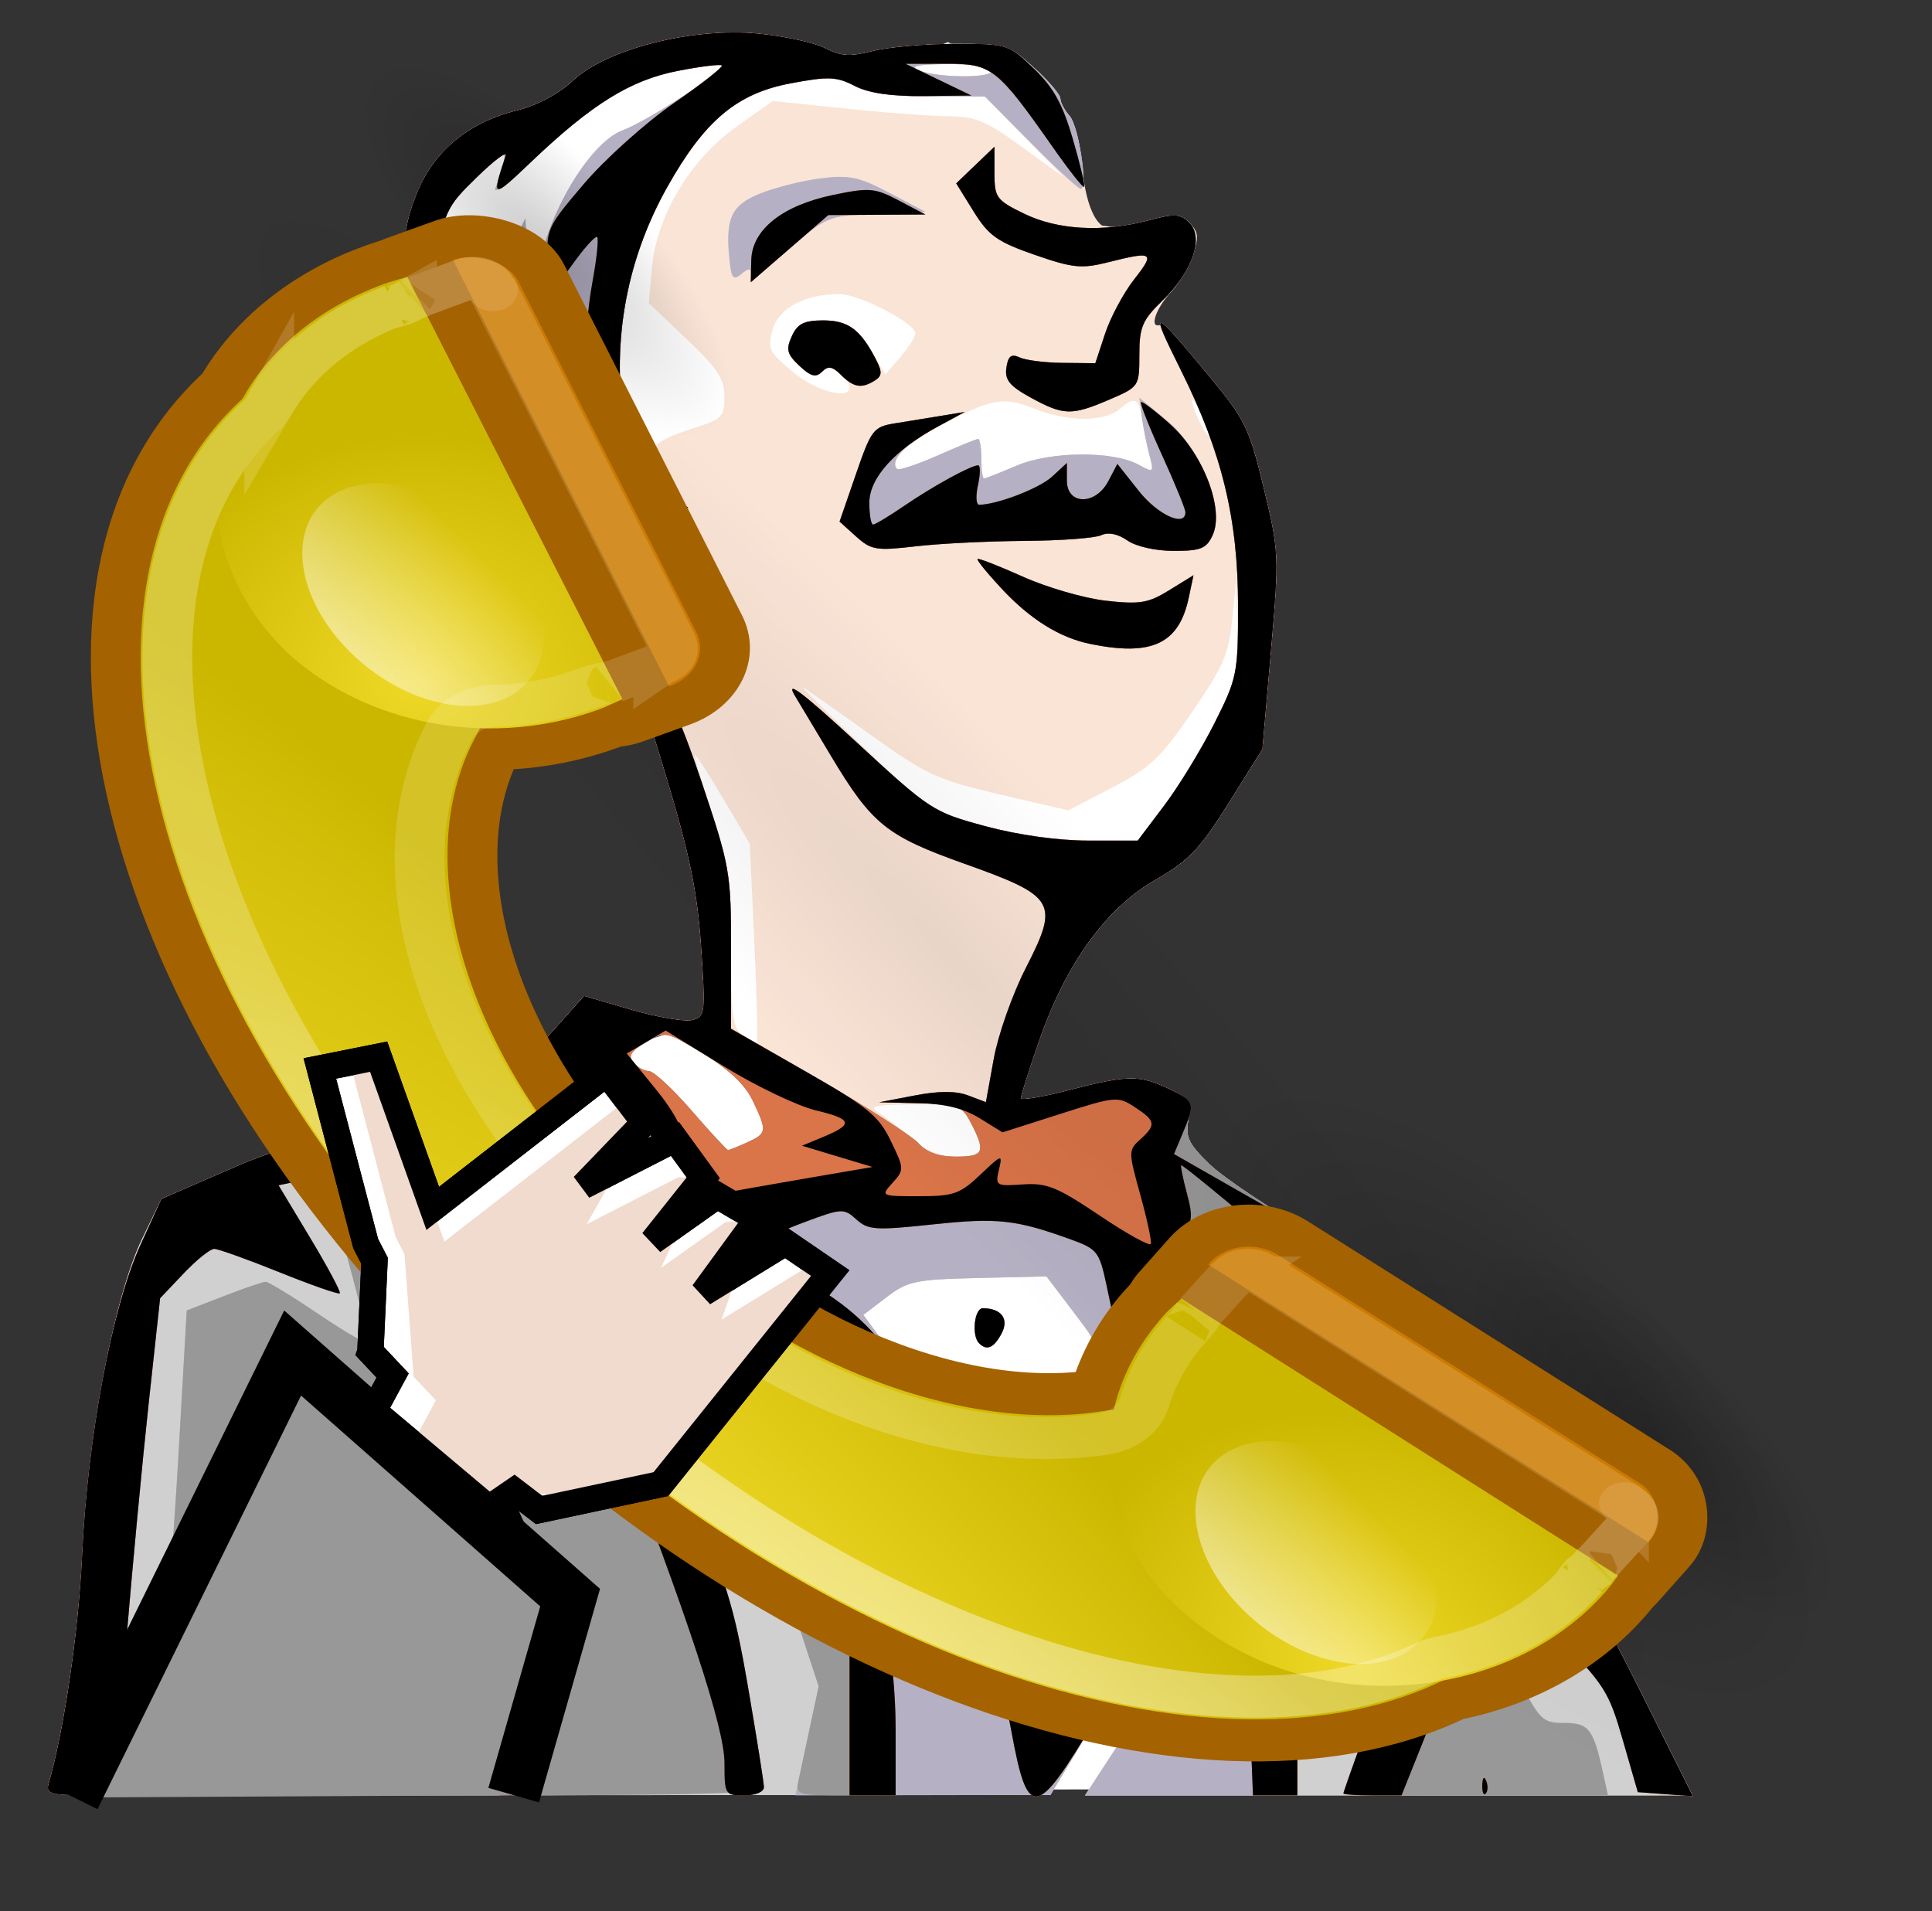 <?xml version="1.0" encoding="UTF-8" standalone="no"?>
<!-- Created with Inkscape (http://www.inkscape.org/) -->

<svg
   xmlns:dc="http://purl.org/dc/elements/1.1/"
   xmlns:cc="http://creativecommons.org/ns#"
   xmlns:rdf="http://www.w3.org/1999/02/22-rdf-syntax-ns#"
   xmlns:svg="http://www.w3.org/2000/svg"
   xmlns="http://www.w3.org/2000/svg"
   xmlns:xlink="http://www.w3.org/1999/xlink"
   xmlns:sodipodi="http://sodipodi.sourceforge.net/DTD/sodipodi-0.dtd"
   xmlns:inkscape="http://www.inkscape.org/namespaces/inkscape"
   sodipodi:docname="hudsonnotifier.svg"
   width="293.389"
   height="290.256"
   id="svg2"
   version="1.1"
   inkscape:version="0.47pre4 r22446">
  <rect width="100%" height="100%" fill="#333333" stroke="none"/>
  <sodipodi:namedview
     id="base"
     pagecolor="#ffffff"
     bordercolor="#666666"
     borderopacity="1.0"
     inkscape:pageopacity="0.0"
     inkscape:pageshadow="2"
     inkscape:zoom="3.959798"
     inkscape:cx="156.97236"
     inkscape:cy="193.19289"
     inkscape:document-units="px"
     inkscape:current-layer="layer1"
     showgrid="false"
     inkscape:window-width="1680"
     inkscape:window-height="1023"
     inkscape:window-x="0"
     inkscape:window-y="0"
     inkscape:window-maximized="1" />
  <defs
     id="defs4">
    <inkscape:perspective
       sodipodi:type="inkscape:persp3d"
       inkscape:vp_x="0 : 526.18109 : 1"
       inkscape:vp_y="0 : 1000 : 0"
       inkscape:vp_z="744.09448 : 526.18109 : 1"
       inkscape:persp3d-origin="372.04724 : 350.78739 : 1"
       id="perspective10" />
    <inkscape:perspective
       id="perspective2824"
       inkscape:persp3d-origin="0.5 : 0.33333333 : 1"
       inkscape:vp_z="1 : 0.5 : 1"
       inkscape:vp_y="0 : 1000 : 0"
       inkscape:vp_x="0 : 0.5 : 1"
       sodipodi:type="inkscape:persp3d" />
    <radialGradient
       r="19.954"
       fy="1.347"
       fx="10.714"
       cy="1.347"
       cx="10.714"
       gradientTransform="matrix(2.006,-0.537,0.108,0.402,-72.008,88.15)"
       gradientUnits="userSpaceOnUse"
       id="radialGradient2889"
       xlink:href="#linearGradient2894"
       inkscape:collect="always" />
    <linearGradient
       y2="32.226"
       x2="8.55"
       y1="28.997"
       x1="8.55"
       gradientUnits="userSpaceOnUse"
       id="linearGradient2887"
       xlink:href="#linearGradient2844"
       inkscape:collect="always" />
    <linearGradient
       y2="32.226"
       x2="8.55"
       y1="28.997"
       x1="8.55"
       gradientUnits="userSpaceOnUse"
       id="linearGradient2885"
       xlink:href="#linearGradient2844"
       inkscape:collect="always" />
    <radialGradient
       r="19.954"
       fy="1.347"
       fx="10.714"
       cy="1.347"
       cx="10.714"
       gradientTransform="matrix(2.006,-0.537,0.108,0.402,-12.008,17.15)"
       gradientUnits="userSpaceOnUse"
       id="radialGradient2883"
       xlink:href="#linearGradient2894"
       inkscape:collect="always" />
    <radialGradient
       r="5.456"
       fy="19.671"
       fx="35.986"
       cy="19.671"
       cx="35.986"
       gradientTransform="matrix(1.065,0,0,1.07,-2.35,-1.383)"
       gradientUnits="userSpaceOnUse"
       id="radialGradient2881"
       xlink:href="#linearGradient2910"
       inkscape:collect="always" />
    <radialGradient
       r="5.47"
       fy="19.583"
       fx="5.543"
       cy="19.583"
       cx="5.543"
       gradientTransform="matrix(1.172,1.635808e-7,-1.396764e-7,1.001,-0.689,0.375)"
       gradientUnits="userSpaceOnUse"
       id="radialGradient2879"
       xlink:href="#linearGradient2910"
       inkscape:collect="always" />
    <radialGradient
       r="20.989"
       fy="1.228"
       fx="44.231"
       cy="1.228"
       cx="44.231"
       gradientTransform="matrix(1.824,0,-3.597168e-8,0.353,-129.243,81.942)"
       gradientUnits="userSpaceOnUse"
       id="radialGradient2877"
       xlink:href="#linearGradient2910"
       inkscape:collect="always" />
    <radialGradient
       r="25.782"
       fy="43"
       fx="-35.782"
       cy="43"
       cx="-35.782"
       gradientTransform="matrix(1,0,0,0.155,0,88.329)"
       gradientUnits="userSpaceOnUse"
       id="radialGradient2875"
       xlink:href="#linearGradient4428"
       inkscape:collect="always" />
    <radialGradient
       r="9"
       fy="35.37"
       fx="-21"
       cy="35.37"
       cx="-21"
       gradientTransform="matrix(1,0,0,0.403,0,83.104)"
       gradientUnits="userSpaceOnUse"
       id="radialGradient2873"
       xlink:href="#linearGradient4436"
       inkscape:collect="always" />
    <radialGradient
       r="9"
       fy="35.37"
       fx="-51"
       cy="35.37"
       cx="-51"
       gradientTransform="matrix(1,0,0,0.403,0,83.104)"
       gradientUnits="userSpaceOnUse"
       id="radialGradient2871"
       xlink:href="#linearGradient4444"
       inkscape:collect="always" />
    <radialGradient
       r="9"
       fy="35.37"
       fx="-51"
       cy="35.37"
       cx="-51"
       gradientTransform="matrix(0.611,0,0,0.222,74.667,31.14)"
       gradientUnits="userSpaceOnUse"
       id="radialGradient2869"
       xlink:href="#linearGradient4444"
       inkscape:collect="always" />
    <radialGradient
       r="9"
       fy="35.37"
       fx="-51"
       cy="35.37"
       cx="-51"
       gradientTransform="matrix(0.611,0,0,0.222,38.667,31.14)"
       gradientUnits="userSpaceOnUse"
       id="radialGradient2867"
       xlink:href="#linearGradient4444"
       inkscape:collect="always" />
    <linearGradient
       id="linearGradient2894">
      <stop
         id="stop2896"
         offset="0"
         style="stop-color:#ffffff;stop-opacity:1;" />
      <stop
         id="stop2898"
         offset="1"
         style="stop-color:#ffffff;stop-opacity:0.436" />
    </linearGradient>
    <linearGradient
       id="linearGradient2910">
      <stop
         style="stop-color:#ef6328;stop-opacity:1"
         offset="0"
         id="stop2912" />
      <stop
         style="stop-color:#cc3d00;stop-opacity:1"
         offset="1"
         id="stop2914" />
    </linearGradient>
    <linearGradient
       id="linearGradient2844"
       inkscape:collect="always">
      <stop
         id="stop2846"
         offset="0"
         style="stop-color:#ffffff;stop-opacity:1;" />
      <stop
         id="stop2848"
         offset="1"
         style="stop-color:#ffffff;stop-opacity:0;" />
    </linearGradient>
    <linearGradient
       id="linearGradient4428"
       inkscape:collect="always">
      <stop
         id="stop4430"
         offset="0"
         style="stop-color:#000000;stop-opacity:1;" />
      <stop
         id="stop4432"
         offset="1"
         style="stop-color:#000000;stop-opacity:0;" />
    </linearGradient>
    <linearGradient
       id="linearGradient4436"
       inkscape:collect="always">
      <stop
         id="stop4438"
         offset="0"
         style="stop-color:#000000;stop-opacity:1;" />
      <stop
         id="stop4440"
         offset="1"
         style="stop-color:#000000;stop-opacity:0;" />
    </linearGradient>
    <linearGradient
       id="linearGradient4444"
       inkscape:collect="always">
      <stop
         id="stop4446"
         offset="0"
         style="stop-color:#000000;stop-opacity:1;" />
      <stop
         id="stop4448"
         offset="1"
         style="stop-color:#000000;stop-opacity:0;" />
    </linearGradient>
    <inkscape:perspective
       id="perspective2908"
       inkscape:persp3d-origin="24 : 16 : 1"
       inkscape:vp_z="48 : 24 : 1"
       inkscape:vp_y="0 : 1000 : 0"
       inkscape:vp_x="0 : 24 : 1"
       sodipodi:type="inkscape:persp3d" />
    <filter
       id="filter2970"
       inkscape:label="Invert hue"
       inkscape:menu="Color"
       inkscape:menu-tooltip="Invert hue, or rotate it"
       y="0"
       x="0"
       height="1"
       width="1"
       color-interpolation-filters="sRGB">
      <feColorMatrix
         id="feColorMatrix2972"
         type="hueRotate"
         values="180"
         result="result1" />
    </filter>
    <linearGradient
       id="linearGradient2894-1">
      <stop
         id="stop2896-1"
         offset="0"
         style="stop-color:#ffffff;stop-opacity:1;" />
      <stop
         id="stop2898-0"
         offset="1"
         style="stop-color:#ffffff;stop-opacity:0.436" />
    </linearGradient>
    <linearGradient
       id="linearGradient2946">
      <stop
         id="stop2948"
         offset="0"
         style="stop-color:#54e231;stop-opacity:1" />
      <stop
         id="stop2950"
         offset="1"
         style="stop-color:#39d216;stop-opacity:1" />
    </linearGradient>
    <linearGradient
       id="linearGradient4801">
      <stop
         style="stop-color:#54e231;stop-opacity:1"
         offset="0"
         id="stop4803" />
      <stop
         style="stop-color:#36c714;stop-opacity:1"
         offset="1"
         id="stop4805" />
    </linearGradient>
    <inkscape:perspective
       id="perspective3048"
       inkscape:persp3d-origin="24 : 16 : 1"
       inkscape:vp_z="48 : 24 : 1"
       inkscape:vp_y="0 : 1000 : 0"
       inkscape:vp_x="0 : 24 : 1"
       sodipodi:type="inkscape:persp3d" />
    <linearGradient
       id="linearGradient2894-4">
      <stop
         id="stop2896-4"
         offset="0"
         style="stop-color:#ffffff;stop-opacity:1;" />
      <stop
         id="stop2898-4"
         offset="1"
         style="stop-color:#ffffff;stop-opacity:0.436" />
    </linearGradient>
    <linearGradient
       id="linearGradient2910-3">
      <stop
         style="stop-color:#ef6328;stop-opacity:1"
         offset="0"
         id="stop2912-9" />
      <stop
         style="stop-color:#cc3d00;stop-opacity:1"
         offset="1"
         id="stop2914-2" />
    </linearGradient>
    <inkscape:perspective
       id="perspective3184"
       inkscape:persp3d-origin="24 : 16 : 1"
       inkscape:vp_z="48 : 24 : 1"
       inkscape:vp_y="0 : 1000 : 0"
       inkscape:vp_x="0 : 24 : 1"
       sodipodi:type="inkscape:persp3d" />
    <linearGradient
       id="linearGradient2910-3-137">
      <stop
         style="stop-color:#ef9e28;stop-opacity:1"
         offset="0"
         id="stop3766" />
      <stop
         style="stop-color:#cc7a00;stop-opacity:1"
         offset="1"
         id="stop3768" />
    </linearGradient>
    <linearGradient
       id="linearGradient2910-3-544">
      <stop
         style="stop-color:#ef9e28;stop-opacity:1"
         offset="0"
         id="stop3772" />
      <stop
         style="stop-color:#cc7a00;stop-opacity:1"
         offset="1"
         id="stop3774" />
    </linearGradient>
    <linearGradient
       id="linearGradient2910-3-878">
      <stop
         style="stop-color:#ef9e28;stop-opacity:1"
         offset="0"
         id="stop3778" />
      <stop
         style="stop-color:#cc7a00;stop-opacity:1"
         offset="1"
         id="stop3780" />
    </linearGradient>
    <linearGradient
       id="linearGradient2894-4-307">
      <stop
         id="stop3784"
         offset="0"
         style="stop-color:#ffffff;stop-opacity:1;" />
      <stop
         id="stop3786"
         offset="1"
         style="stop-color:#ffffff;stop-opacity:0.436" />
    </linearGradient>
    <linearGradient
       id="linearGradient2894-4-495">
      <stop
         id="stop3802"
         offset="0"
         style="stop-color:#ffffff;stop-opacity:1;" />
      <stop
         id="stop3804"
         offset="1"
         style="stop-color:#ffffff;stop-opacity:0.436" />
    </linearGradient>
    <linearGradient
       id="linearGradient2910-3-137-590">
      <stop
         style="stop-color:#ef6328;stop-opacity:1"
         offset="0"
         id="stop4205" />
      <stop
         style="stop-color:#cc3d00;stop-opacity:1"
         offset="1"
         id="stop4207" />
    </linearGradient>
    <linearGradient
       id="linearGradient2910-3-544-862">
      <stop
         style="stop-color:#ef6328;stop-opacity:1"
         offset="0"
         id="stop4211" />
      <stop
         style="stop-color:#cc3d00;stop-opacity:1"
         offset="1"
         id="stop4213" />
    </linearGradient>
    <linearGradient
       id="linearGradient2910-3-878-188">
      <stop
         style="stop-color:#ef6328;stop-opacity:1"
         offset="0"
         id="stop4217" />
      <stop
         style="stop-color:#cc3d00;stop-opacity:1"
         offset="1"
         id="stop4219" />
    </linearGradient>
    <linearGradient
       id="linearGradient2894-4-307-533">
      <stop
         id="stop4223"
         offset="0"
         style="stop-color:#ffffff;stop-opacity:1;" />
      <stop
         id="stop4225"
         offset="1"
         style="stop-color:#ffffff;stop-opacity:0.436" />
    </linearGradient>
    <linearGradient
       id="linearGradient2894-4-495-937">
      <stop
         id="stop4241"
         offset="0"
         style="stop-color:#ffffff;stop-opacity:1;" />
      <stop
         id="stop4243"
         offset="1"
         style="stop-color:#ffffff;stop-opacity:0.436" />
    </linearGradient>
    <linearGradient
       id="linearGradient2910-3-137-590-288">
      <stop
         style="stop-color:#ef9e28;stop-opacity:1"
         offset="0"
         id="stop4739" />
      <stop
         style="stop-color:#cc7a00;stop-opacity:1"
         offset="1"
         id="stop4741" />
    </linearGradient>
    <linearGradient
       id="linearGradient2910-3-544-862-688">
      <stop
         style="stop-color:#ef9e28;stop-opacity:1"
         offset="0"
         id="stop4745" />
      <stop
         style="stop-color:#cc7a00;stop-opacity:1"
         offset="1"
         id="stop4747" />
    </linearGradient>
    <linearGradient
       id="linearGradient2910-3-878-188-424">
      <stop
         style="stop-color:#ef9e28;stop-opacity:1"
         offset="0"
         id="stop4751" />
      <stop
         style="stop-color:#cc7a00;stop-opacity:1"
         offset="1"
         id="stop4753" />
    </linearGradient>
    <linearGradient
       id="linearGradient2894-4-307-533-11">
      <stop
         id="stop4757"
         offset="0"
         style="stop-color:#ffffff;stop-opacity:1;" />
      <stop
         id="stop4759"
         offset="1"
         style="stop-color:#ffffff;stop-opacity:0.436" />
    </linearGradient>
    <linearGradient
       id="linearGradient2894-4-495-937-859">
      <stop
         id="stop4775"
         offset="0"
         style="stop-color:#ffffff;stop-opacity:1;" />
      <stop
         id="stop4777"
         offset="1"
         style="stop-color:#ffffff;stop-opacity:0.436" />
    </linearGradient>
    <linearGradient
       id="linearGradient4444-6-929-409-507-975"
       inkscape:collect="always">
      <stop
         id="stop5339"
         offset="0"
         style="stop-color:#000000;stop-opacity:1;" />
      <stop
         id="stop5341"
         offset="1"
         style="stop-color:#000000;stop-opacity:0;" />
    </linearGradient>
    <linearGradient
       id="linearGradient4444-6-905-946-462-473"
       inkscape:collect="always">
      <stop
         id="stop5345"
         offset="0"
         style="stop-color:#000000;stop-opacity:1;" />
      <stop
         id="stop5347"
         offset="1"
         style="stop-color:#000000;stop-opacity:0;" />
    </linearGradient>
    <linearGradient
       id="linearGradient4444-6-762-101-169-212"
       inkscape:collect="always">
      <stop
         id="stop5351"
         offset="0"
         style="stop-color:#000000;stop-opacity:1;" />
      <stop
         id="stop5353"
         offset="1"
         style="stop-color:#000000;stop-opacity:0;" />
    </linearGradient>
    <linearGradient
       id="linearGradient4436-5-165-616-564-489"
       inkscape:collect="always">
      <stop
         id="stop5357"
         offset="0"
         style="stop-color:#000000;stop-opacity:1;" />
      <stop
         id="stop5359"
         offset="1"
         style="stop-color:#000000;stop-opacity:0;" />
    </linearGradient>
    <radialGradient
       r="25.782"
       fy="43"
       fx="-35.782"
       cy="43"
       cx="-35.782"
       gradientTransform="matrix(1,0,0,0.155,0,88.329)"
       gradientUnits="userSpaceOnUse"
       id="radialGradient2875-3-146-10-805-528"
       xlink:href="#linearGradient4428-1-788-404-602-407"
       inkscape:collect="always" />
    <linearGradient
       id="linearGradient4428-1-788-404-602-407"
       inkscape:collect="always">
      <stop
         id="stop5363"
         offset="0"
         style="stop-color:#000000;stop-opacity:1;" />
      <stop
         id="stop5365"
         offset="1"
         style="stop-color:#000000;stop-opacity:0;" />
    </linearGradient>
    <radialGradient
       r="20.989"
       fy="1.228"
       fx="44.231"
       cy="1.228"
       cx="44.231"
       gradientTransform="matrix(1.824,0,-3.597168e-8,0.353,-129.243,81.942)"
       gradientUnits="userSpaceOnUse"
       id="radialGradient2877-2-450-955-975-162"
       xlink:href="#linearGradient2910-3-137-590-288-671"
       inkscape:collect="always" />
    <linearGradient
       id="linearGradient2910-3-137-590-288-671">
      <stop
         style="stop-color:#efd928;stop-opacity:1"
         offset="0"
         id="stop5369" />
      <stop
         style="stop-color:#ccb700;stop-opacity:1"
         offset="1"
         id="stop5371" />
    </linearGradient>
    <radialGradient
       r="5.47"
       fy="19.583"
       fx="5.543"
       cy="19.583"
       cx="5.543"
       gradientTransform="matrix(1.172,1.635808e-7,-1.396764e-7,1.001,-0.689,0.375)"
       gradientUnits="userSpaceOnUse"
       id="radialGradient2879-9-80-131-840-756"
       xlink:href="#linearGradient2910-3-544-862-688-973"
       inkscape:collect="always" />
    <linearGradient
       id="linearGradient2910-3-544-862-688-973">
      <stop
         style="stop-color:#efd928;stop-opacity:1"
         offset="0"
         id="stop5375" />
      <stop
         style="stop-color:#ccb700;stop-opacity:1"
         offset="1"
         id="stop5377" />
    </linearGradient>
    <radialGradient
       r="5.456"
       fy="19.671"
       fx="35.986"
       cy="19.671"
       cx="35.986"
       gradientTransform="matrix(1.065,0,0,1.07,-2.35,-1.383)"
       gradientUnits="userSpaceOnUse"
       id="radialGradient2881-5-730-41-402-977"
       xlink:href="#linearGradient2910-3-878-188-424-846"
       inkscape:collect="always" />
    <linearGradient
       id="linearGradient2910-3-878-188-424-846">
      <stop
         style="stop-color:#efd928;stop-opacity:1"
         offset="0"
         id="stop5381" />
      <stop
         style="stop-color:#ccb700;stop-opacity:1"
         offset="1"
         id="stop5383" />
    </linearGradient>
    <radialGradient
       r="19.954"
       fy="1.347"
       fx="10.714"
       cy="1.347"
       cx="10.714"
       gradientTransform="matrix(2.006,-0.537,0.108,0.402,-12.008,17.15)"
       gradientUnits="userSpaceOnUse"
       id="radialGradient2883-4-730-178-811-850"
       xlink:href="#linearGradient2894-4-307-533-11-597"
       inkscape:collect="always" />
    <linearGradient
       id="linearGradient2894-4-307-533-11-597">
      <stop
         id="stop5387"
         offset="0"
         style="stop-color:#ffffff;stop-opacity:1;" />
      <stop
         id="stop5389"
         offset="1"
         style="stop-color:#ffffff;stop-opacity:0.436" />
    </linearGradient>
    <linearGradient
       y2="32.226"
       x2="8.55"
       y1="28.997"
       x1="8.55"
       gradientUnits="userSpaceOnUse"
       id="linearGradient2885-3-122-351-757-393"
       xlink:href="#linearGradient2844-72-588-238-843-848"
       inkscape:collect="always" />
    <linearGradient
       id="linearGradient2844-72-588-238-843-848"
       inkscape:collect="always">
      <stop
         id="stop5393"
         offset="0"
         style="stop-color:#ffffff;stop-opacity:1;" />
      <stop
         id="stop5395"
         offset="1"
         style="stop-color:#ffffff;stop-opacity:0;" />
    </linearGradient>
    <linearGradient
       y2="32.226"
       x2="8.55"
       y1="28.997"
       x1="8.55"
       gradientUnits="userSpaceOnUse"
       id="linearGradient2887-9-275-82-568-560"
       xlink:href="#linearGradient2844-72-47-530-330-646"
       inkscape:collect="always" />
    <linearGradient
       id="linearGradient2844-72-47-530-330-646"
       inkscape:collect="always">
      <stop
         id="stop5399"
         offset="0"
         style="stop-color:#ffffff;stop-opacity:1;" />
      <stop
         id="stop5401"
         offset="1"
         style="stop-color:#ffffff;stop-opacity:0;" />
    </linearGradient>
    <radialGradient
       r="19.954"
       fy="1.347"
       fx="10.714"
       cy="1.347"
       cx="10.714"
       gradientTransform="matrix(2.006,-0.537,0.108,0.402,-72.008,88.15)"
       gradientUnits="userSpaceOnUse"
       id="radialGradient2889-4-638-733-951-612"
       xlink:href="#linearGradient2894-4-495-937-859-997"
       inkscape:collect="always" />
    <linearGradient
       id="linearGradient2894-4-495-937-859-997">
      <stop
         id="stop5405"
         offset="0"
         style="stop-color:#ffffff;stop-opacity:1;" />
      <stop
         id="stop5407"
         offset="1"
         style="stop-color:#ffffff;stop-opacity:0.436" />
    </linearGradient>
    <radialGradient
       inkscape:collect="always"
       xlink:href="#linearGradient4444-6-929-409-507-975"
       id="radialGradient8382"
       gradientUnits="userSpaceOnUse"
       gradientTransform="matrix(0.611,0,0,0.222,38.667,31.14)"
       cx="-51"
       cy="35.37"
       fx="-51"
       fy="35.37"
       r="9" />
    <radialGradient
       inkscape:collect="always"
       xlink:href="#linearGradient4444-6-905-946-462-473"
       id="radialGradient8384"
       gradientUnits="userSpaceOnUse"
       gradientTransform="matrix(0.611,0,0,0.222,74.667,31.14)"
       cx="-51"
       cy="35.37"
       fx="-51"
       fy="35.37"
       r="9" />
    <radialGradient
       inkscape:collect="always"
       xlink:href="#linearGradient4444-6-762-101-169-212"
       id="radialGradient8386"
       gradientUnits="userSpaceOnUse"
       gradientTransform="matrix(1,0,0,0.403,0,83.104)"
       cx="-51"
       cy="35.37"
       fx="-51"
       fy="35.37"
       r="9" />
    <radialGradient
       inkscape:collect="always"
       xlink:href="#linearGradient4436-5-165-616-564-489"
       id="radialGradient8388"
       gradientUnits="userSpaceOnUse"
       gradientTransform="matrix(0.74,-0.608,0.251,0.366,-14.338,71.648)"
       cx="-21"
       cy="35.37"
       fx="-21"
       fy="35.37"
       r="9" />
  </defs>
  <g
     inkscape:label="Layer 1"
     inkscape:groupmode="layer"
     id="layer1"
     transform="translate(-211.991,-370.451)">
    <path
       style="fill:#ffffff;stroke:none;stroke-width:1px;stroke-linecap:butt;stroke-linejoin:miter;stroke-opacity:1;fill-opacity:1"
       d="m 78.792,20.545 22.223,-11.112 19.698,0 11.617,1.515 11.617,-4.546 10.607,5.051 8.081,13.637 4.041,9.091 11.112,1.515 -4.546,11.112 13.132,17.678 4.546,33.84 -5.556,24.244 -19.698,16.162 -13.637,29.294 89.904,81.822 11.112,21.718 -240.921,0.505 8.081,-70.206 9.091,-17.678 13.132,-8.586 67.175,-21.213 -1.515,-24.244 -45.457,-94.449 12.122,-16.162 4.041,1.01 z"
       id="path9193"
       transform="translate(211.991,370.451)"
       sodipodi:nodetypes="cccccccccccccccccccccccccc" />
    <g
       id="g2830"
       transform="translate(-113.137,-31.82)">
      <path
         style="fill:#fae4d6"
         d="m 332.514,673.184 c 2.387,-8.258 4.569,-23.205 5.145,-35.25 0.851,-17.79 4.869,-38.863 9.064,-47.538 l 2.92,-6.038 9.5,-4.136 c 8.649,-3.766 10.709,-4.242 23,-5.316 11.662,-1.019 14.011,-1.524 17.25,-3.712 2.062,-1.393 3.761,-3.259 3.774,-4.146 0.013,-0.888 2.42,-4.292 5.348,-7.565 l 5.324,-5.951 7.191,2.098 c 3.955,1.154 8.112,1.857 9.239,1.562 1.96,-0.513 2.018,-0.991 1.335,-11.146 -0.563,-8.371 -1.706,-13.907 -5.416,-26.23 -4.518,-15.006 -4.945,-15.917 -10.88,-23.18 -5.667,-6.935 -6.611,-7.658 -11.421,-8.746 -5.137,-1.161 -5.299,-1.31 -8.005,-7.32 -1.519,-3.374 -2.757,-7.371 -2.75,-8.882 0.008,-1.747 -1.262,-4.158 -3.488,-6.621 l -3.5,-3.874 0,-11.839 c 0,-9.726 0.383,-12.828 2.149,-17.38 2.57,-6.629 7.85,-11.076 15.351,-12.931 3.08,-0.761 6.344,-2.498 8.5,-4.522 5.118,-4.804 18.202,-8.119 28.171,-7.137 3.983,0.392 8.553,1.392 10.156,2.221 2.351,1.216 3.752,1.297 7.237,0.419 2.377,-0.599 7.946,-1.088 12.376,-1.088 7.85,0 8.156,0.092 12.057,3.616 2.202,1.989 4.003,4.091 4.003,4.671 0,0.58 0.631,1.765 1.401,2.634 0.771,0.868 1.606,4.074 1.855,7.123 0.51,6.231 2.105,9.955 4.264,9.955 0.798,0 3.484,-0.544 5.97,-1.209 3.901,-1.043 4.742,-0.987 6.142,0.414 1.354,1.354 1.433,2.167 0.474,4.916 -0.631,1.811 -2.127,4.335 -3.322,5.608 -2.219,2.362 -3.281,5.386 -1.753,4.99 0.466,-0.12 3.69,3.183 7.164,7.341 5.944,7.112 6.459,8.145 8.697,17.431 2.322,9.632 2.348,10.23 1.085,24.739 l -1.294,14.868 -5.134,8.201 c -4.38,6.997 -6.024,8.714 -11.195,11.693 -7.475,4.307 -13.564,12.766 -17.607,24.463 -1.512,4.375 -2.75,8.268 -2.75,8.65 0,0.383 3.263,-0.152 7.25,-1.188 8.962,-2.328 10.765,-2.355 15.226,-0.228 3.179,1.516 3.485,2.005 2.975,4.75 -0.483,2.599 0.005,3.615 3.24,6.742 2.095,2.025 9.183,6.756 15.75,10.514 l 11.941,6.832 3.059,7.742 c 2.322,5.877 5.795,11.293 14.419,22.486 9.31,12.083 12.875,17.768 19.756,31.494 l 8.396,16.75 -46.121,0 -46.121,0 1.784,-2.75 c 0.981,-1.512 2.819,-4.326 4.083,-6.251 3.713,-5.654 6.37,-14.689 6.295,-21.405 l -0.068,-6.093 -2.262,7.583 c -1.37,4.591 -4.795,11.778 -8.682,18.214 l -6.42,10.631 -76.317,0.036 c -72.219,0.034 -76.29,-0.058 -75.811,-1.714 z m 157.914,-31.75 c 2.929,-13.187 3.264,-16.148 2.773,-24.5 -0.547,-9.304 -0.647,-9.617 -4.86,-15.159 l -4.301,-5.659 -10.388,0.243 c -9.534,0.223 -10.677,0.464 -13.903,2.924 l -3.515,2.681 9.767,13.325 c 9.17,12.511 10.096,14.232 15.146,28.157 2.959,8.158 5.507,14.417 5.664,13.909 0.156,-0.508 1.784,-7.673 3.616,-15.923 z m -11.07,-10.75 c -0.711,-0.863 -0.669,-2.13 0.138,-4.094 1.161,-2.829 1.177,-2.833 2.987,-0.833 1.461,1.615 1.6,2.421 0.705,4.094 -1.276,2.385 -2.357,2.62 -3.83,0.833 z m -5.548,-24.417 c -1.171,-1.171 -0.714,-5.334 0.583,-5.318 2.829,0.035 4.003,1.643 2.818,3.858 -1.167,2.181 -2.226,2.636 -3.401,1.46 z m 0.333,-29.383 c 0,-0.577 -0.687,-2.377 -1.526,-4 -1.481,-2.864 -1.737,-2.949 -8.75,-2.892 -6.008,0.049 -6.902,0.259 -5.31,1.25 1.053,0.655 3.303,2.416 5,3.912 2.164,1.908 4.206,2.729 6.836,2.75 2.062,0.016 3.75,-0.443 3.75,-1.02 z M 438.596,575.773 c 3.017,-1.375 3.059,-1.698 0.835,-6.362 -1.152,-2.417 -3.6,-4.737 -7.487,-7.098 -5.736,-3.484 -5.795,-3.496 -8.75,-1.75 -2.271,1.341 -2.719,2.067 -1.891,3.064 0.597,0.719 1.66,1.307 2.363,1.307 0.703,0 3.618,2.7 6.476,6 2.859,3.3 5.357,6 5.552,6 0.195,0 1.5,-0.522 2.901,-1.161 z m 1.099,-30.089 -0.704,-15.25 -3.968,-6.75 c -2.183,-3.712 -4.145,-6.75 -4.36,-6.75 -0.216,0 0.93,3.909 2.545,8.688 2.6,7.693 2.937,10.056 2.937,20.64 0,10.21 0.255,12.146 1.75,13.281 0.963,0.731 1.92,1.343 2.128,1.36 0.208,0.018 0.061,-6.831 -0.326,-15.218 z m 62.226,-21.071 c 2.21,-2.927 5.639,-8.54 7.62,-12.475 3.231,-6.415 3.587,-7.905 3.45,-14.429 l -0.152,-7.275 -0.598,6 c -0.513,5.151 -1.375,7.132 -6.098,14 -4.801,6.983 -6.345,8.439 -12.146,11.455 l -6.646,3.455 -10.354,-2.418 c -9.458,-2.209 -11.133,-2.974 -19.354,-8.843 -4.95,-3.534 -9.675,-6.87 -10.5,-7.414 -0.825,-0.544 3.179,3.456 8.897,8.888 9.908,9.413 10.755,9.979 18,12.037 4.733,1.344 10.672,2.194 15.733,2.25 l 8.13,0.091 4.018,-5.321 z m -99.798,-48.429 c -0.095,-2.062 -0.13,-5.438 -0.076,-7.5 0.091,-3.537 0.281,-3.752 3.347,-3.782 3.074,-0.03 3.145,-0.111 1.309,-1.5 -2.739,-2.072 -4.855,-1.825 -6.465,0.754 -2.349,3.761 -1.126,15.778 1.605,15.778 0.25,0 0.376,-1.688 0.281,-3.75 z m 77.364,-3.183 c 5.145,-2.205 14.655,-2.286 18.542,-0.158 2.313,1.267 2.362,1.22 1.626,-1.551 -0.418,-1.572 -0.894,-3.91 -1.057,-5.196 -0.42,-3.307 -1.174,-3.725 -3.277,-1.822 -2.325,2.104 -7.972,2.127 -13.157,0.052 -4.719,-1.888 -6.542,-1.547 -14.347,2.683 -5.31,2.878 -7.677,5.256 -6.451,6.481 0.258,0.258 3.027,-0.661 6.152,-2.043 3.125,-1.382 5.894,-2.513 6.154,-2.513 0.259,0 0.471,1.35 0.471,3 0,1.65 0.188,3 0.417,3 0.229,0 2.446,-0.87 4.927,-1.933 z m -49.699,-5.481 c 5.049,-1.592 5.355,-1.876 5.355,-4.985 0,-2.712 -1.02,-4.268 -5.75,-8.772 l -5.75,-5.475 0.5,-5.427 c 0.728,-7.904 5.822,-16.383 12.822,-21.343 l 5.527,-3.916 11.187,1.166 c 6.153,0.641 13.225,1.166 15.716,1.166 3.799,0 5.553,0.744 10.888,4.617 l 6.36,4.617 -5.969,-6.117 -5.969,-6.117 -8.331,0 c -5.733,0 -9.311,-0.507 -11.472,-1.624 -2.741,-1.418 -3.983,-1.466 -9.756,-0.376 -8.132,1.534 -13.026,5.655 -18.686,15.731 -5.673,10.101 -8.055,21.357 -6.934,32.77 0.911,9.277 2.416,12.327 4.011,8.129 0.64,-1.685 2.42,-2.836 6.25,-4.043 z m 77.973,-2.247 c -0.846,-1.561 -1.556,-2.522 -1.578,-2.135 -0.068,1.189 2.259,5.832 2.701,5.39 0.229,-0.229 -0.276,-1.693 -1.122,-3.254 z m -53.618,-4.216 c 0,-0.483 -0.694,-1.454 -1.542,-2.158 -1.163,-0.965 -1.826,-0.997 -2.693,-0.129 -0.867,0.867 -1.701,0.634 -3.387,-0.95 -1.898,-1.783 -2.068,-2.47 -1.124,-4.542 0.953,-2.093 1.692,-2.398 5.177,-2.142 3.473,0.255 4.426,0.858 6.542,4.138 l 2.477,3.839 2.275,-2.645 c 1.251,-1.455 2.275,-3.051 2.275,-3.547 0,-1.55 -8.534,-5.986 -11.517,-5.986 -5.288,0 -9.22,2.093 -10.176,5.416 -0.811,2.821 -0.556,3.361 2.998,6.334 3.6,3.012 8.695,4.402 8.695,2.372 z m -57.997,-13.622 0.1,6 4.333,-9 4.333,-9 0.366,7 0.366,7 1.41,-7 c 1.763,-8.752 7.941,-18.683 12.691,-20.4 3.598,-1.301 15.651,-9.18 15.016,-9.816 -0.232,-0.232 -3.277,0.139 -6.766,0.826 -7.154,1.408 -12.96,5.012 -22.242,13.808 -3.24,3.071 -5.664,4.908 -5.387,4.083 2.203,-6.56 2.113,-6.614 -2.912,-1.736 -4.453,4.323 -5.015,5.388 -6.073,11.5 -2.57,14.853 -2.653,14.338 1.169,7.236 l 3.498,-6.5 0.1,6 z m 79.497,-34.5 c -0.34,-0.55 -3.404,-0.968 -6.809,-0.93 -4.385,0.05 -5.607,0.321 -4.191,0.93 2.867,1.232 11.761,1.232 11,0 z"
         id="path2842" />
      <path
         style="fill:#d0d0d0"
         d="m 332.514,673.184 c 2.387,-8.258 4.569,-23.205 5.145,-35.25 0.851,-17.79 4.869,-38.863 9.064,-47.538 l 2.92,-6.038 9.5,-4.136 c 8.649,-3.766 10.709,-4.242 23,-5.316 11.662,-1.019 14.011,-1.524 17.25,-3.712 2.062,-1.393 3.761,-3.259 3.774,-4.146 0.013,-0.888 2.42,-4.292 5.348,-7.565 l 5.324,-5.951 7.191,2.098 c 3.955,1.154 8.112,1.857 9.239,1.562 1.96,-0.513 2.018,-0.991 1.335,-11.146 -0.563,-8.371 -1.706,-13.907 -5.416,-26.23 -4.518,-15.006 -4.945,-15.917 -10.88,-23.18 -5.667,-6.935 -6.611,-7.658 -11.421,-8.746 -5.137,-1.161 -5.299,-1.31 -8.005,-7.32 -1.519,-3.374 -2.757,-7.371 -2.75,-8.882 0.008,-1.747 -1.262,-4.158 -3.488,-6.621 l -3.5,-3.874 0,-11.839 c 0,-9.726 0.383,-12.828 2.149,-17.38 2.57,-6.629 7.85,-11.076 15.351,-12.931 3.08,-0.761 6.344,-2.498 8.5,-4.522 5.118,-4.804 18.202,-8.119 28.171,-7.137 3.983,0.392 8.553,1.392 10.156,2.221 2.351,1.216 3.752,1.297 7.237,0.419 2.377,-0.599 7.946,-1.088 12.376,-1.088 7.85,0 8.156,0.092 12.057,3.616 2.202,1.989 4.003,4.091 4.003,4.671 0,0.58 0.618,1.765 1.373,2.634 1.417,1.629 2.89,11.079 1.727,11.079 -0.36,0 -3.78,-3.15 -7.6,-7 l -6.946,-7 -8.326,0 c -5.729,0 -9.306,-0.507 -11.468,-1.624 -2.741,-1.418 -3.983,-1.466 -9.756,-0.376 -8.132,1.534 -13.026,5.655 -18.686,15.731 -5.664,10.085 -8.052,21.353 -6.944,32.77 l 0.873,9 4.473,3.354 c 2.46,1.845 4.092,3.734 3.627,4.198 -0.465,0.464 -3.793,1.145 -7.396,1.514 l -6.55,0.67 -2.703,-6.368 c -1.487,-3.502 -2.702,-7.355 -2.7,-8.561 0.003,-2.309 -3.374,-5.307 -5.979,-5.307 -2.629,0 -4.324,4.089 -4.132,9.968 0.164,5.031 0.553,5.904 4.355,9.778 3.885,3.958 4.548,4.254 9.543,4.254 l 5.368,0 -0.263,3.75 c -0.213,3.042 0.621,5.075 4.415,10.767 3.278,4.917 6.027,11.039 9.186,20.458 4.352,12.976 4.508,13.859 4.508,25.502 l 0,12.061 13.3,7.681 c 7.315,4.224 14.135,8.603 15.155,9.731 1.258,1.39 3.094,2.05 5.7,2.05 4.246,0 4.568,-0.701 2.319,-5.05 -1.428,-2.761 -1.925,-2.959 -7.75,-3.082 l -6.224,-0.131 5.394,-1.033 c 3.683,-0.706 6.254,-0.709 8.103,-0.011 l 2.709,1.022 1.199,-6.608 c 0.66,-3.634 2.845,-9.823 4.855,-13.752 5.118,-10.002 4.591,-10.897 -9.347,-15.863 -11.835,-4.217 -14.02,-5.986 -20.261,-16.405 -1.841,-3.073 -4.292,-7.163 -5.447,-9.088 -1.516,-2.527 1.082,-0.565 9.347,7.059 11.197,10.329 11.624,10.607 19.567,12.75 4.964,1.339 11.04,2.191 15.63,2.191 l 7.51,0 4.018,-5.321 c 2.21,-2.927 5.639,-8.54 7.62,-12.475 3.461,-6.872 3.603,-7.571 3.603,-17.762 0,-13.276 -2.425,-23.317 -8.651,-35.818 -4.906,-9.852 -4.555,-9.776 4.316,0.923 5.398,6.51 6.024,7.799 8.226,16.931 2.326,9.649 2.352,10.24 1.089,24.753 l -1.294,14.868 -5.134,8.201 c -4.38,6.997 -6.024,8.714 -11.195,11.693 -7.475,4.307 -13.564,12.766 -17.607,24.463 -1.512,4.375 -2.75,8.268 -2.75,8.65 0,0.383 3.263,-0.152 7.25,-1.188 8.962,-2.328 10.765,-2.355 15.226,-0.228 3.179,1.516 3.485,2.005 2.975,4.75 -0.483,2.599 0.005,3.615 3.24,6.742 2.095,2.025 9.183,6.756 15.75,10.514 l 11.941,6.832 3.059,7.742 c 2.322,5.877 5.795,11.293 14.419,22.486 9.31,12.083 12.875,17.768 19.756,31.494 l 8.396,16.75 -46.121,0 -46.121,0 1.784,-2.75 c 0.981,-1.512 2.819,-4.326 4.083,-6.251 3.713,-5.654 6.37,-14.689 6.295,-21.405 l -0.068,-6.093 -2.262,7.583 c -1.37,4.591 -4.795,11.778 -8.682,18.214 l -6.42,10.631 -76.317,0.036 c -72.219,0.034 -76.29,-0.058 -75.811,-1.714 z m 157.914,-31.75 c 2.929,-13.187 3.264,-16.148 2.773,-24.5 -0.547,-9.304 -0.647,-9.617 -4.86,-15.159 l -4.301,-5.659 -10.388,0.243 c -9.534,0.223 -10.677,0.464 -13.903,2.924 l -3.515,2.681 9.767,13.325 c 9.17,12.511 10.096,14.232 15.146,28.157 2.959,8.158 5.507,14.417 5.664,13.909 0.156,-0.508 1.784,-7.673 3.616,-15.923 z m -11.07,-10.75 c -0.711,-0.863 -0.669,-2.13 0.138,-4.094 1.161,-2.829 1.177,-2.833 2.987,-0.833 1.461,1.615 1.6,2.421 0.705,4.094 -1.276,2.385 -2.357,2.62 -3.83,0.833 z m -5.548,-24.417 c -1.171,-1.171 -0.714,-5.334 0.583,-5.318 2.829,0.035 4.003,1.643 2.818,3.858 -1.167,2.181 -2.226,2.636 -3.401,1.46 z M 438.596,575.773 c 3.017,-1.375 3.059,-1.698 0.835,-6.362 -1.152,-2.417 -3.6,-4.737 -7.487,-7.098 -5.736,-3.484 -5.795,-3.496 -8.75,-1.75 -2.271,1.341 -2.719,2.067 -1.891,3.064 0.597,0.719 1.66,1.307 2.363,1.307 0.703,0 3.618,2.7 6.476,6 2.859,3.3 5.357,6 5.552,6 0.195,0 1.5,-0.522 2.901,-1.161 z m -42.45,-128.339 0.1,6 4.333,-9 4.333,-9 0.366,7 0.366,7 1.41,-7 c 1.763,-8.752 7.941,-18.683 12.691,-20.4 3.598,-1.301 15.651,-9.18 15.016,-9.816 -0.232,-0.232 -3.277,0.139 -6.766,0.826 -7.154,1.408 -12.96,5.012 -22.242,13.808 -3.24,3.071 -5.664,4.908 -5.387,4.083 2.203,-6.56 2.113,-6.614 -2.912,-1.736 -4.453,4.323 -5.015,5.388 -6.073,11.5 -2.57,14.853 -2.653,14.338 1.169,7.236 l 3.498,-6.5 0.1,6 z m 79.497,-34.5 c -0.34,-0.55 -3.404,-0.968 -6.809,-0.93 -4.385,0.05 -5.607,0.321 -4.191,0.93 2.867,1.232 11.761,1.232 11,0 z m 15,87.118 c -4.619,-0.952 -9.069,-3.734 -13.399,-8.376 -2.17,-2.327 -3.821,-4.356 -3.667,-4.509 0.153,-0.153 3.258,1.058 6.899,2.692 3.641,1.634 9.302,3.274 12.579,3.645 5.159,0.584 6.452,0.369 9.636,-1.599 l 3.678,-2.273 -0.721,3.401 c -1.489,7.029 -5.609,8.956 -15.005,7.02 z m -35.509,-16.308 -2.509,-2.259 2.479,-7.183 c 2.356,-6.826 2.654,-7.211 6.009,-7.749 1.941,-0.311 5.104,-0.825 7.029,-1.141 3.441,-0.565 3.42,-0.531 -1.298,2.017 -4.393,2.373 -6.66,4.88 -5.479,6.061 0.258,0.258 3.027,-0.661 6.152,-2.043 3.125,-1.382 5.894,-2.513 6.154,-2.513 0.259,0 0.471,1.35 0.471,3 0,1.65 0.188,3 0.417,3 0.229,0 2.446,-0.87 4.927,-1.933 5.145,-2.205 14.655,-2.286 18.542,-0.158 2.313,1.267 2.362,1.219 1.628,-1.551 -0.417,-1.572 -0.925,-4.152 -1.131,-5.733 l -0.373,-2.875 4.19,3.459 c 5.137,4.241 8.774,13.359 6.938,17.39 -0.934,2.05 -1.797,2.402 -5.893,2.402 -2.767,0 -5.76,-0.673 -7.068,-1.589 -1.43,-1.002 -2.899,-1.294 -3.973,-0.791 -0.937,0.439 -6.204,0.827 -11.704,0.862 -5.5,0.035 -12.925,0.407 -16.5,0.826 -5.924,0.694 -6.722,0.562 -9.009,-1.497 z m 26.493,-21.105 c -3.182,-1.747 -3.944,-2.688 -3.67,-4.531 0.263,-1.771 0.744,-2.141 2.016,-1.549 0.919,0.427 3.88,0.799 6.58,0.826 l 4.91,0.049 1.485,-4.5 c 0.817,-2.475 2.808,-6.188 4.424,-8.25 3.211,-4.097 2.884,-4.311 -3.945,-2.591 -4.055,1.021 -5.384,0.887 -11.193,-1.131 -5.645,-1.961 -6.972,-2.903 -9.244,-6.565 l -2.653,-4.275 2.903,-2.781 2.903,-2.781 0,3.988 c 0,3.739 0.282,4.125 4.527,6.187 5.133,2.494 12.002,2.852 18.964,0.99 3.89,-1.04 4.744,-0.985 6.126,0.397 2.238,2.238 0.432,7.403 -4.136,11.83 -3.031,2.937 -3.481,4.001 -3.481,8.213 0,4.796 -0.041,4.857 -4.583,6.804 -5.709,2.447 -6.935,2.413 -11.933,-0.331 z m -28.762,-3.412 c -1.328,-1.328 -1.974,-1.441 -2.907,-0.507 -0.934,0.934 -1.697,0.733 -3.437,-0.901 -1.881,-1.767 -2.063,-2.481 -1.146,-4.493 0.862,-1.893 1.859,-2.392 4.774,-2.392 3.779,0 5.632,1.367 7.969,5.877 0.997,1.925 0.974,2.54 -0.121,3.235 -2.01,1.274 -3.234,1.079 -5.132,-0.819 z m -16.899,-16.981 c -0.768,-6.698 0.116,-8.764 4.51,-10.546 2.292,-0.929 6.451,-1.979 9.242,-2.334 4.375,-0.555 5.823,-0.25 10.5,2.212 l 5.425,2.856 -7.419,0.297 c -7.318,0.293 -7.498,0.366 -13.25,5.349 -3.207,2.778 -5.831,4.502 -5.831,3.83 0,-0.945 -0.323,-0.953 -1.428,-0.037 -1.172,0.973 -1.485,0.682 -1.75,-1.628 z"
         id="path2840" />
      <path
         style="fill:#b6b0c4"
         d="m 332.514,673.184 c 2.363,-8.174 4.552,-23.122 5.09,-34.75 0.824,-17.831 4.54,-37.622 8.831,-47.038 l 3.208,-7.038 9.5,-4.136 c 8.649,-3.766 10.709,-4.242 23,-5.316 11.662,-1.019 14.011,-1.524 17.25,-3.712 2.062,-1.393 3.761,-3.259 3.774,-4.146 0.013,-0.888 2.42,-4.292 5.348,-7.565 l 5.324,-5.951 7.191,2.098 c 3.955,1.154 8.112,1.857 9.239,1.562 1.96,-0.513 2.018,-0.991 1.335,-11.146 -0.563,-8.371 -1.706,-13.907 -5.416,-26.23 -4.518,-15.006 -4.945,-15.917 -10.88,-23.18 -5.667,-6.935 -6.611,-7.658 -11.421,-8.746 -5.137,-1.161 -5.299,-1.31 -8.005,-7.32 -1.519,-3.374 -2.757,-7.371 -2.75,-8.882 0.008,-1.747 -1.262,-4.158 -3.488,-6.621 l -3.5,-3.874 0,-11.839 c 0,-9.726 0.383,-12.828 2.149,-17.38 2.57,-6.629 7.85,-11.076 15.351,-12.931 3.08,-0.761 6.344,-2.498 8.5,-4.522 5.118,-4.804 18.202,-8.119 28.171,-7.137 3.983,0.392 8.553,1.392 10.156,2.221 2.351,1.216 3.752,1.297 7.237,0.419 2.377,-0.599 7.946,-1.088 12.376,-1.088 7.85,0 8.156,0.092 12.057,3.616 2.202,1.989 4.003,4.091 4.003,4.671 0,0.58 0.618,1.765 1.373,2.634 1.417,1.629 2.89,11.079 1.727,11.079 -0.36,0 -3.78,-3.15 -7.6,-7 l -6.946,-7 -8.326,0 c -5.729,0 -9.306,-0.507 -11.468,-1.624 -2.741,-1.418 -3.983,-1.466 -9.756,-0.376 -8.132,1.534 -13.026,5.655 -18.686,15.731 -5.664,10.085 -8.052,21.353 -6.944,32.77 l 0.873,9 4.473,3.354 c 2.46,1.845 4.092,3.734 3.627,4.198 -0.465,0.464 -3.793,1.145 -7.396,1.514 l -6.55,0.67 -2.703,-6.368 c -1.487,-3.502 -2.702,-7.355 -2.7,-8.561 0.003,-2.309 -3.374,-5.307 -5.979,-5.307 -2.629,0 -4.324,4.089 -4.132,9.968 0.164,5.031 0.553,5.904 4.355,9.778 3.885,3.958 4.548,4.254 9.543,4.254 l 5.368,0 -0.263,3.75 c -0.213,3.042 0.621,5.075 4.415,10.767 3.278,4.917 6.027,11.039 9.186,20.458 4.352,12.976 4.508,13.859 4.508,25.502 l 0,12.061 13.3,7.681 c 7.315,4.224 14.135,8.603 15.155,9.731 1.258,1.39 3.094,2.05 5.7,2.05 4.246,0 4.568,-0.701 2.319,-5.05 -1.428,-2.761 -1.925,-2.959 -7.75,-3.082 l -6.224,-0.131 5.394,-1.033 c 3.683,-0.706 6.254,-0.709 8.103,-0.011 l 2.709,1.022 1.199,-6.608 c 0.66,-3.634 2.845,-9.823 4.855,-13.752 5.118,-10.002 4.591,-10.897 -9.347,-15.863 -11.835,-4.217 -14.02,-5.986 -20.261,-16.405 -1.841,-3.073 -4.292,-7.163 -5.447,-9.088 -1.516,-2.527 1.082,-0.565 9.347,7.059 11.197,10.329 11.624,10.607 19.567,12.75 4.964,1.339 11.04,2.191 15.63,2.191 l 7.51,0 4.018,-5.321 c 2.21,-2.927 5.639,-8.54 7.62,-12.475 3.461,-6.872 3.603,-7.571 3.603,-17.762 0,-13.276 -2.425,-23.317 -8.651,-35.818 -4.906,-9.852 -4.555,-9.776 4.316,0.923 5.398,6.51 6.024,7.799 8.226,16.931 2.326,9.649 2.352,10.24 1.089,24.753 l -1.294,14.868 -5.134,8.201 c -4.38,6.997 -6.024,8.714 -11.195,11.693 -7.475,4.307 -13.564,12.766 -17.607,24.463 -1.512,4.375 -2.75,8.268 -2.75,8.65 0,0.383 3.263,-0.152 7.25,-1.188 8.962,-2.328 10.765,-2.355 15.226,-0.228 3.179,1.516 3.485,2.005 2.975,4.75 -0.483,2.599 0.005,3.615 3.24,6.742 2.095,2.025 9.183,6.756 15.75,10.514 l 11.941,6.832 3.059,7.742 c 2.322,5.877 5.795,11.293 14.419,22.486 9.32,12.097 12.873,17.763 19.785,31.554 l 8.425,16.809 -4.182,-0.309 -4.182,-0.309 -2.275,-7.9 c -2.136,-7.418 -2.759,-8.395 -10.215,-16 -6.934,-7.072 -8.427,-9.269 -11.776,-17.319 -2.109,-5.071 -3.944,-9.11 -4.077,-8.977 -0.955,0.955 6.862,26.534 9.917,32.447 3.571,6.913 3.909,7.25 7.257,7.25 3.737,0 4.425,0.903 5.915,7.75 l 0.707,3.25 -20.079,0 c -11.044,0 -20.079,-0.139 -20.079,-0.309 0,-0.17 1.35,-4.008 3,-8.529 2.897,-7.939 3,-8.807 3,-25.382 0,-15.992 -0.187,-17.735 -2.739,-25.573 -2.479,-7.612 -3.093,-8.592 -6.46,-10.31 -2.046,-1.044 -3.9,-1.898 -4.118,-1.898 -0.218,0 -1.169,5.737 -2.112,12.75 -1.691,12.578 -1.687,12.83 0.357,18.657 1.789,5.101 2.072,8.273 2.072,23.25 l 0,17.343 -16.115,0 -16.115,0 1.784,-2.75 c 0.981,-1.512 2.819,-4.326 4.083,-6.251 3.713,-5.654 6.37,-14.689 6.295,-21.405 l -0.068,-6.093 -2.262,7.583 c -1.37,4.591 -4.795,11.778 -8.682,18.214 l -6.42,10.631 -19.367,0.036 -19.367,0.036 0.478,-2.25 c 0.263,-1.238 1.06,-4.965 1.772,-8.283 l 1.294,-6.033 -7.069,-21.467 c -6.446,-19.573 -7.124,-22.423 -7.693,-32.308 -0.61,-10.603 -0.741,-11.075 -5.995,-21.5 -3.258,-6.465 -6.95,-12.183 -9.383,-14.534 l -4.011,-3.875 -2.89,5.716 -2.89,5.716 5.731,16.159 c 3.152,8.888 9.177,24.259 13.388,34.159 6.84,16.081 7.914,19.493 10.07,32 1.327,7.7 2.418,14.562 2.423,15.25 0.008,0.982 -9.952,1.25 -46.49,1.25 l -46.5,0 0.009,-2.75 c 0.005,-1.512 0.639,-8.15 1.409,-14.75 0.77,-6.6 1.968,-21.932 2.662,-34.071 l 1.261,-22.071 5.619,-2.179 c 3.09,-1.198 5.959,-2.179 6.375,-2.179 0.416,0 4.11,2.264 8.211,5.03 4.1,2.767 7.453,4.679 7.451,4.25 -0.002,-0.429 -1.056,-4.718 -2.344,-9.53 l -2.34,-8.75 10.641,0 10.641,0 3.703,-3.792 c 2.037,-2.086 3.703,-4.786 3.703,-6 0,-2.741 -1.146,-2.809 -3.5,-0.208 -1.592,1.759 -3.08,2 -12.345,2 -5.794,0 -13.087,0.527 -16.206,1.171 l -5.671,1.171 4.827,8.029 c 2.655,4.416 4.669,8.188 4.475,8.381 -0.193,0.193 -4.315,-1.247 -9.16,-3.201 -4.845,-1.954 -9.305,-3.552 -9.912,-3.552 -0.607,0 -2.703,1.688 -4.658,3.75 l -3.555,3.75 -1.739,16 c -0.956,8.8 -2.489,25.037 -3.406,36.081 -1.653,19.916 -1.65,20.095 0.341,21.705 1.897,1.535 1.604,1.627 -5.309,1.669 -6.506,0.04 -7.261,-0.149 -6.812,-1.705 z m 157.914,-31.75 c 2.929,-13.187 3.264,-16.148 2.773,-24.5 -0.547,-9.304 -0.647,-9.617 -4.86,-15.159 l -4.301,-5.659 -10.388,0.243 c -9.534,0.223 -10.677,0.464 -13.903,2.924 l -3.515,2.681 9.767,13.325 c 9.17,12.511 10.096,14.232 15.146,28.157 2.959,8.158 5.507,14.417 5.664,13.909 0.156,-0.508 1.784,-7.673 3.616,-15.923 z m -11.07,-10.75 c -0.711,-0.863 -0.669,-2.13 0.138,-4.094 1.161,-2.829 1.177,-2.833 2.987,-0.833 1.461,1.615 1.6,2.421 0.705,4.094 -1.276,2.385 -2.357,2.62 -3.83,0.833 z m -5.548,-24.417 c -1.171,-1.171 -0.714,-5.334 0.583,-5.318 2.829,0.035 4.003,1.643 2.818,3.858 -1.167,2.181 -2.226,2.636 -3.401,1.46 z M 438.596,575.773 c 3.017,-1.375 3.059,-1.698 0.835,-6.362 -1.152,-2.417 -3.6,-4.737 -7.487,-7.098 -5.736,-3.484 -5.795,-3.496 -8.75,-1.75 -2.271,1.341 -2.719,2.067 -1.891,3.064 0.597,0.719 1.66,1.307 2.363,1.307 0.703,0 3.618,2.7 6.476,6 2.859,3.3 5.357,6 5.552,6 0.195,0 1.5,-0.522 2.901,-1.161 z m -42.45,-128.339 0.1,6 4.333,-9 4.333,-9 0.366,7 0.366,7 1.41,-7 c 1.763,-8.752 7.941,-18.683 12.691,-20.4 3.598,-1.301 15.651,-9.18 15.016,-9.816 -0.232,-0.232 -3.277,0.139 -6.766,0.826 -7.154,1.408 -12.96,5.012 -22.242,13.808 -3.24,3.071 -5.664,4.908 -5.387,4.083 2.203,-6.56 2.113,-6.614 -2.912,-1.736 -4.453,4.323 -5.015,5.388 -6.073,11.5 -2.57,14.853 -2.653,14.338 1.169,7.236 l 3.498,-6.5 0.1,6 z m 79.497,-34.5 c -0.34,-0.55 -3.404,-0.968 -6.809,-0.93 -4.385,0.05 -5.607,0.321 -4.191,0.93 2.867,1.232 11.761,1.232 11,0 z m 15,87.118 c -4.619,-0.952 -9.069,-3.734 -13.399,-8.376 -2.17,-2.327 -3.821,-4.356 -3.667,-4.509 0.153,-0.153 3.258,1.058 6.899,2.692 3.641,1.634 9.302,3.274 12.579,3.645 5.159,0.584 6.452,0.369 9.636,-1.599 l 3.678,-2.273 -0.721,3.401 c -1.489,7.029 -5.609,8.956 -15.005,7.02 z m -35.509,-16.308 -2.509,-2.259 2.479,-7.183 c 2.356,-6.826 2.654,-7.211 6.009,-7.749 1.941,-0.311 5.104,-0.825 7.029,-1.141 3.441,-0.565 3.42,-0.531 -1.298,2.017 -4.393,2.373 -6.66,4.88 -5.479,6.061 0.258,0.258 3.027,-0.661 6.152,-2.043 3.125,-1.382 5.894,-2.513 6.154,-2.513 0.259,0 0.471,1.35 0.471,3 0,1.65 0.188,3 0.417,3 0.229,0 2.446,-0.87 4.927,-1.933 5.145,-2.205 14.655,-2.286 18.542,-0.158 2.313,1.267 2.362,1.219 1.628,-1.551 -0.417,-1.572 -0.925,-4.152 -1.131,-5.733 l -0.373,-2.875 4.19,3.459 c 5.137,4.241 8.774,13.359 6.938,17.39 -0.934,2.05 -1.797,2.402 -5.893,2.402 -2.767,0 -5.76,-0.673 -7.068,-1.589 -1.43,-1.002 -2.899,-1.294 -3.973,-0.791 -0.937,0.439 -6.204,0.827 -11.704,0.862 -5.5,0.035 -12.925,0.407 -16.5,0.826 -5.924,0.694 -6.722,0.562 -9.009,-1.497 z m 26.493,-21.105 c -3.182,-1.747 -3.944,-2.688 -3.67,-4.531 0.263,-1.771 0.744,-2.141 2.016,-1.549 0.919,0.427 3.88,0.799 6.58,0.826 l 4.91,0.049 1.485,-4.5 c 0.817,-2.475 2.808,-6.188 4.424,-8.25 3.211,-4.097 2.884,-4.311 -3.945,-2.591 -4.055,1.021 -5.384,0.887 -11.193,-1.131 -5.645,-1.961 -6.972,-2.903 -9.244,-6.565 l -2.653,-4.275 2.903,-2.781 2.903,-2.781 0,3.988 c 0,3.739 0.282,4.125 4.527,6.187 5.133,2.494 12.002,2.852 18.964,0.99 3.89,-1.04 4.744,-0.985 6.126,0.397 2.238,2.238 0.432,7.403 -4.136,11.83 -3.031,2.937 -3.481,4.001 -3.481,8.213 0,4.796 -0.041,4.857 -4.583,6.804 -5.709,2.447 -6.935,2.413 -11.933,-0.331 z m -28.762,-3.412 c -1.328,-1.328 -1.974,-1.441 -2.907,-0.507 -0.934,0.934 -1.697,0.733 -3.437,-0.901 -1.881,-1.767 -2.063,-2.481 -1.146,-4.493 0.862,-1.893 1.859,-2.392 4.774,-2.392 3.779,0 5.632,1.367 7.969,5.877 0.997,1.925 0.974,2.54 -0.121,3.235 -2.01,1.274 -3.234,1.079 -5.132,-0.819 z m -16.899,-16.981 c -0.768,-6.698 0.116,-8.764 4.51,-10.546 2.292,-0.929 6.451,-1.979 9.242,-2.334 4.375,-0.555 5.823,-0.25 10.5,2.212 l 5.425,2.856 -7.419,0.297 c -7.318,0.293 -7.498,0.366 -13.25,5.349 -3.207,2.778 -5.831,4.502 -5.831,3.83 0,-0.945 -0.323,-0.953 -1.428,-0.037 -1.172,0.973 -1.485,0.682 -1.75,-1.628 z"
         id="path2838" />
      <path
         style="fill:#989898"
         d="m 332.514,673.184 c 2.363,-8.174 4.552,-23.122 5.09,-34.75 0.824,-17.831 4.54,-37.622 8.831,-47.038 l 3.208,-7.038 9.5,-4.136 c 8.649,-3.766 10.709,-4.242 23,-5.316 11.662,-1.019 14.011,-1.524 17.25,-3.712 2.062,-1.393 3.761,-3.259 3.774,-4.146 0.013,-0.888 2.42,-4.292 5.348,-7.565 l 5.324,-5.951 7.191,2.098 c 3.955,1.154 8.112,1.857 9.239,1.562 1.96,-0.513 2.018,-0.991 1.335,-11.146 -0.563,-8.371 -1.706,-13.907 -5.416,-26.23 -4.518,-15.006 -4.945,-15.917 -10.88,-23.18 -5.667,-6.935 -6.611,-7.658 -11.421,-8.746 -5.137,-1.161 -5.299,-1.31 -8.005,-7.32 -1.519,-3.374 -2.757,-7.371 -2.75,-8.882 0.008,-1.747 -1.262,-4.158 -3.488,-6.621 l -3.5,-3.874 0,-11.839 c 0,-9.726 0.383,-12.828 2.149,-17.38 2.57,-6.629 7.85,-11.076 15.351,-12.931 3.08,-0.761 6.344,-2.498 8.5,-4.522 5.118,-4.804 18.202,-8.119 28.171,-7.137 3.983,0.392 8.553,1.392 10.156,2.221 2.351,1.216 3.752,1.297 7.237,0.419 2.377,-0.599 7.965,-1.088 12.418,-1.088 7.995,0 8.144,0.047 11.996,3.75 2.986,2.871 4.375,5.38 5.925,10.703 1.114,3.824 1.886,7.092 1.715,7.263 -0.17,0.17 -2.267,-2.481 -4.66,-5.892 -8.554,-12.195 -9.358,-12.826 -16.311,-12.811 l -6.146,0.013 5,2.408 5,2.408 -7.3,0.079 c -4.914,0.053 -8.326,-0.452 -10.441,-1.546 -2.741,-1.418 -3.983,-1.466 -9.756,-0.376 -8.132,1.534 -13.026,5.655 -18.686,15.731 -5.664,10.085 -8.052,21.353 -6.944,32.77 l 0.873,9 4.625,3.469 4.625,3.469 -3.998,1.205 c -6.733,2.029 -6.925,1.916 -9.267,-5.392 -2.525,-7.882 -3.056,-20.422 -1.275,-30.104 0.643,-3.495 0.964,-6.559 0.712,-6.811 -0.251,-0.251 -1.967,1.651 -3.813,4.229 l -3.356,4.686 -0.302,-5.117 c -0.292,-4.95 -0.113,-5.338 5.5,-11.919 3.191,-3.741 9.293,-9.217 13.559,-12.168 4.266,-2.951 7.572,-5.55 7.347,-5.775 -0.225,-0.225 -3.264,0.152 -6.753,0.838 -7.17,1.411 -13.015,5.045 -22.207,13.808 -5.937,5.66 -6.042,5.635 -3.873,-0.917 0.273,-0.825 -1.688,0.63 -4.357,3.233 -4.765,4.646 -4.891,4.93 -6.916,15.5 l -2.063,10.767 2.033,5.248 c 1.118,2.886 2.315,5.249 2.661,5.25 0.346,10e-4 1.168,-1.299 1.826,-2.889 1.41,-3.404 7.922,-5.734 12.944,-4.631 2.731,0.6 3.101,1.089 3.101,4.102 0,3.982 -0.318,4.103 -3.727,1.421 -1.398,-1.1 -3.832,-2 -5.408,-2 -2.547,0 -2.875,0.361 -2.958,3.25 -0.302,10.591 0.1,12.108 4.374,16.5 3.852,3.959 4.504,4.25 9.504,4.25 l 5.368,0 -0.263,3.75 c -0.213,3.042 0.621,5.075 4.415,10.767 3.278,4.917 6.027,11.039 9.186,20.458 4.352,12.976 4.508,13.859 4.508,25.502 l 0,12.061 13.3,7.681 c 7.315,4.224 14.135,8.603 15.155,9.731 1.258,1.39 3.094,2.05 5.7,2.05 4.246,0 4.568,-0.701 2.319,-5.05 -1.428,-2.761 -1.925,-2.959 -7.75,-3.082 l -6.224,-0.131 5.394,-1.033 c 3.683,-0.706 6.254,-0.709 8.103,-0.011 l 2.709,1.022 1.199,-6.608 c 0.66,-3.634 2.845,-9.823 4.855,-13.752 5.118,-10.002 4.591,-10.897 -9.347,-15.863 -11.835,-4.217 -14.02,-5.986 -20.261,-16.405 -1.841,-3.073 -4.292,-7.163 -5.447,-9.088 -1.516,-2.527 1.082,-0.565 9.347,7.059 11.197,10.329 11.624,10.607 19.567,12.75 4.964,1.339 11.04,2.191 15.63,2.191 l 7.51,0 4.018,-5.321 c 2.21,-2.927 5.639,-8.54 7.62,-12.475 3.461,-6.872 3.603,-7.571 3.603,-17.762 0,-13.276 -2.425,-23.317 -8.651,-35.818 -4.906,-9.852 -4.555,-9.776 4.316,0.923 5.398,6.51 6.024,7.799 8.226,16.931 2.326,9.649 2.352,10.24 1.089,24.753 l -1.294,14.868 -5.134,8.201 c -4.38,6.997 -6.024,8.714 -11.195,11.693 -7.475,4.307 -13.564,12.766 -17.607,24.463 -1.512,4.375 -2.75,8.268 -2.75,8.65 0,0.383 3.263,-0.152 7.25,-1.188 8.962,-2.328 10.765,-2.355 15.226,-0.228 3.179,1.516 3.485,2.005 2.975,4.75 -0.483,2.599 0.005,3.615 3.24,6.742 2.095,2.025 9.183,6.756 15.75,10.514 l 11.941,6.832 3.059,7.742 c 2.322,5.877 5.795,11.293 14.419,22.486 9.32,12.097 12.873,17.763 19.785,31.554 l 8.425,16.809 -4.182,-0.309 -4.182,-0.309 -2.275,-7.9 c -2.136,-7.418 -2.759,-8.395 -10.215,-16 -6.934,-7.072 -8.427,-9.269 -11.776,-17.319 -2.109,-5.071 -3.944,-9.11 -4.077,-8.977 -0.955,0.955 6.862,26.534 9.917,32.447 3.571,6.913 3.909,7.25 7.257,7.25 3.737,0 4.425,0.903 5.915,7.75 l 0.707,3.25 -20.079,0 c -11.044,0 -20.079,-0.139 -20.079,-0.309 0,-0.17 1.35,-4.008 3,-8.529 2.897,-7.939 3,-8.807 3,-25.382 0,-15.992 -0.187,-17.735 -2.739,-25.573 -2.479,-7.612 -3.093,-8.592 -6.46,-10.31 -2.046,-1.044 -3.9,-1.898 -4.118,-1.898 -0.218,0 -1.169,5.737 -2.112,12.75 -1.691,12.578 -1.687,12.83 0.357,18.657 1.789,5.101 2.072,8.273 2.072,23.25 l 0,17.343 -3.367,0 -3.367,0 -0.728,-18.562 -0.728,-18.562 -4.828,-14.188 -4.828,-14.188 -0.077,10.454 c -0.114,15.491 -4.069,28.905 -12.905,43.767 -8.861,14.903 -10.112,15.055 -12.594,1.529 -1.342,-7.317 -3.835,-14.633 -9.989,-29.317 -7.551,-18.018 -8.861,-20.413 -16.549,-30.262 -4.592,-5.882 -8.501,-10.543 -8.687,-10.358 -0.186,0.186 2.616,8.404 6.225,18.262 7.895,21.561 11.422,37.483 11.422,51.562 l 0,9.862 -7.617,0 c -7.374,0 -7.601,-0.072 -7.139,-2.25 0.263,-1.238 1.06,-4.965 1.772,-8.283 l 1.294,-6.033 -7.069,-21.467 c -6.446,-19.573 -7.124,-22.423 -7.693,-32.308 -0.61,-10.603 -0.741,-11.075 -5.995,-21.5 -3.258,-6.465 -6.95,-12.183 -9.383,-14.534 l -4.011,-3.875 -2.89,5.716 -2.89,5.716 5.731,16.159 c 3.152,8.888 9.177,24.259 13.388,34.159 6.84,16.081 7.914,19.493 10.07,32 1.327,7.7 2.418,14.562 2.423,15.25 0.008,0.982 -9.952,1.25 -46.49,1.25 l -46.5,0 0.009,-2.75 c 0.005,-1.512 0.639,-8.15 1.409,-14.75 0.77,-6.6 1.968,-21.932 2.662,-34.071 l 1.261,-22.071 5.619,-2.179 c 3.09,-1.198 5.959,-2.179 6.375,-2.179 0.416,0 4.11,2.264 8.211,5.03 4.1,2.767 7.453,4.679 7.451,4.25 -0.002,-0.429 -1.056,-4.718 -2.344,-9.53 l -2.34,-8.75 10.641,0 10.641,0 3.703,-3.792 c 2.037,-2.086 3.703,-4.786 3.703,-6 0,-2.741 -1.146,-2.809 -3.5,-0.208 -1.592,1.759 -3.08,2 -12.345,2 -5.794,0 -13.087,0.527 -16.206,1.171 l -5.671,1.171 4.827,8.029 c 2.655,4.416 4.669,8.188 4.475,8.381 -0.193,0.193 -4.315,-1.247 -9.16,-3.201 -4.845,-1.954 -9.305,-3.552 -9.912,-3.552 -0.607,0 -2.703,1.688 -4.658,3.75 l -3.555,3.75 -1.739,16 c -0.956,8.8 -2.489,25.037 -3.406,36.081 -1.653,19.916 -1.65,20.095 0.341,21.705 1.897,1.535 1.604,1.627 -5.309,1.669 -6.506,0.04 -7.261,-0.149 -6.812,-1.705 z m 159.152,-36.75 c 5.176,-22.789 5.146,-21.985 1.45,-39.194 -1.041,-4.849 -1.393,-5.295 -5.295,-6.71 -8.393,-3.043 -11.221,-3.355 -21.009,-2.312 -8.752,0.932 -9.854,0.86 -11.643,-0.759 -1.902,-1.721 -2.201,-1.704 -8.002,0.465 -3.314,1.239 -6.019,2.536 -6.011,2.882 0.033,1.347 1.747,2.8 8.627,7.315 6.149,4.035 8.456,6.489 16.581,17.64 8.745,12.002 9.828,14.029 14.747,27.591 2.92,8.051 5.416,14.513 5.546,14.36 0.131,-0.153 2.384,-9.727 5.007,-21.277 z m -12.308,-5.75 c -0.711,-0.863 -0.669,-2.13 0.138,-4.094 1.161,-2.829 1.177,-2.833 2.987,-0.833 1.461,1.615 1.6,2.421 0.705,4.094 -1.276,2.385 -2.357,2.62 -3.83,0.833 z m -5.548,-24.417 c -1.171,-1.171 -0.714,-5.334 0.583,-5.318 2.829,0.035 4.003,1.643 2.818,3.858 -1.167,2.181 -2.226,2.636 -3.401,1.46 z M 438.596,575.773 c 3.017,-1.375 3.059,-1.698 0.835,-6.362 -1.152,-2.417 -3.6,-4.737 -7.487,-7.098 -5.736,-3.484 -5.795,-3.496 -8.75,-1.75 -2.271,1.341 -2.719,2.067 -1.891,3.064 0.597,0.719 1.66,1.307 2.363,1.307 0.703,0 3.618,2.7 6.476,6 2.859,3.3 5.357,6 5.552,6 0.195,0 1.5,-0.522 2.901,-1.161 z m 52.047,-75.721 c -4.619,-0.952 -9.069,-3.734 -13.399,-8.376 -2.17,-2.327 -3.821,-4.356 -3.667,-4.509 0.153,-0.153 3.258,1.058 6.899,2.692 3.641,1.634 9.302,3.274 12.579,3.645 5.159,0.584 6.452,0.369 9.636,-1.599 l 3.678,-2.273 -0.721,3.401 c -1.489,7.029 -5.609,8.956 -15.005,7.02 z m -35.509,-16.308 -2.509,-2.259 2.479,-7.183 c 2.356,-6.826 2.654,-7.211 6.009,-7.749 1.941,-0.311 5.104,-0.826 7.029,-1.143 l 3.5,-0.577 -4,2.161 c -6.645,3.59 -10.5,7.863 -10.5,11.637 0,1.817 0.256,3.304 0.57,3.304 0.313,0 2.451,-1.287 4.75,-2.859 4.357,-2.98 10.126,-6.141 11.21,-6.141 0.346,0 0.333,1.35 -0.03,3 -0.362,1.65 -0.286,2.997 0.171,2.994 2.731,-0.018 9.163,-2.494 11.079,-4.265 l 2.25,-2.078 0,2.674 c 0,3.74 4.352,3.788 6.301,0.069 l 1.365,-2.605 3.251,4.105 c 2.895,3.655 7.083,5.565 7.083,3.23 0,-0.481 -1.591,-4.366 -3.535,-8.632 -1.944,-4.266 -3.388,-7.903 -3.209,-8.082 0.179,-0.179 2.184,1.343 4.455,3.382 5.017,4.505 8.217,12.877 6.425,16.809 -0.932,2.046 -1.798,2.398 -5.892,2.398 -2.767,0 -5.76,-0.673 -7.068,-1.589 -1.43,-1.002 -2.899,-1.294 -3.973,-0.791 -0.937,0.439 -6.204,0.827 -11.704,0.862 -5.5,0.035 -12.925,0.407 -16.5,0.826 -5.924,0.694 -6.722,0.562 -9.009,-1.497 z m 26.493,-21.105 c -3.182,-1.747 -3.944,-2.688 -3.67,-4.531 0.263,-1.771 0.744,-2.141 2.016,-1.549 0.919,0.427 3.88,0.799 6.58,0.826 l 4.91,0.049 1.485,-4.5 c 0.817,-2.475 2.808,-6.188 4.424,-8.25 3.211,-4.097 2.884,-4.311 -3.945,-2.591 -4.055,1.021 -5.384,0.887 -11.193,-1.131 -5.645,-1.961 -6.972,-2.903 -9.244,-6.565 l -2.653,-4.275 2.903,-2.781 2.903,-2.781 0,3.988 c 0,3.739 0.282,4.125 4.527,6.187 5.133,2.494 12.002,2.852 18.964,0.99 3.89,-1.04 4.744,-0.985 6.126,0.397 2.238,2.238 0.432,7.403 -4.136,11.83 -3.031,2.937 -3.481,4.001 -3.481,8.213 0,4.796 -0.041,4.857 -4.583,6.804 -5.709,2.447 -6.935,2.413 -11.933,-0.331 z m -28.762,-3.412 c -1.328,-1.328 -1.974,-1.441 -2.907,-0.507 -0.934,0.934 -1.697,0.733 -3.437,-0.901 -1.881,-1.767 -2.063,-2.481 -1.146,-4.493 0.862,-1.893 1.859,-2.392 4.774,-2.392 3.779,0 5.632,1.367 7.969,5.877 0.997,1.925 0.974,2.54 -0.121,3.235 -2.01,1.274 -3.234,1.079 -5.132,-0.819 z m -13.649,-17.444 c 0.1,-4.634 4.734,-8.317 12.476,-9.917 5.485,-1.133 6.281,-1.063 9.956,0.874 l 3.995,2.105 -7.364,0.044 -7.364,0.044 -5.886,5.099 -5.886,5.099 0.072,-3.349 z"
         id="path2836" />
      <path
         style="fill:#da7449"
         d="m 332.514,673.184 c 2.363,-8.174 4.552,-23.122 5.09,-34.75 0.824,-17.831 4.54,-37.622 8.831,-47.038 l 3.208,-7.038 9.5,-4.136 c 8.649,-3.766 10.709,-4.242 23,-5.316 11.662,-1.019 14.011,-1.524 17.25,-3.712 2.062,-1.393 3.761,-3.259 3.774,-4.146 0.013,-0.888 2.42,-4.292 5.348,-7.565 l 5.324,-5.951 7.191,2.098 c 3.955,1.154 8.112,1.857 9.239,1.562 1.96,-0.513 2.018,-0.991 1.335,-11.146 -0.563,-8.371 -1.706,-13.907 -5.416,-26.23 -4.518,-15.006 -4.945,-15.917 -10.88,-23.18 -5.667,-6.935 -6.611,-7.658 -11.421,-8.746 -5.137,-1.161 -5.299,-1.31 -8.005,-7.32 -1.519,-3.374 -2.757,-7.371 -2.75,-8.882 0.008,-1.747 -1.262,-4.158 -3.488,-6.621 l -3.5,-3.874 0,-11.839 c 0,-9.726 0.383,-12.828 2.149,-17.38 2.57,-6.629 7.85,-11.076 15.351,-12.931 3.08,-0.761 6.344,-2.498 8.5,-4.522 5.118,-4.804 18.202,-8.119 28.171,-7.137 3.983,0.392 8.553,1.392 10.156,2.221 2.351,1.216 3.752,1.297 7.237,0.419 2.377,-0.599 7.965,-1.088 12.418,-1.088 7.995,0 8.144,0.047 11.996,3.75 2.986,2.871 4.375,5.38 5.925,10.703 1.114,3.824 1.886,7.092 1.715,7.263 -0.17,0.17 -2.267,-2.481 -4.66,-5.892 -8.554,-12.195 -9.358,-12.826 -16.311,-12.811 l -6.146,0.013 5,2.408 5,2.408 -7.3,0.079 c -4.914,0.053 -8.326,-0.452 -10.441,-1.546 -2.741,-1.418 -3.983,-1.466 -9.756,-0.376 -8.132,1.534 -13.026,5.655 -18.686,15.731 -5.664,10.085 -8.052,21.353 -6.944,32.77 l 0.873,9 4.625,3.469 4.625,3.469 -3.998,1.205 c -6.733,2.029 -6.925,1.916 -9.267,-5.392 -2.525,-7.882 -3.056,-20.422 -1.275,-30.104 0.643,-3.495 0.964,-6.559 0.712,-6.811 -0.251,-0.251 -1.967,1.651 -3.813,4.229 l -3.356,4.686 -0.302,-5.117 c -0.292,-4.95 -0.113,-5.338 5.5,-11.919 3.191,-3.741 9.293,-9.217 13.559,-12.168 4.266,-2.951 7.572,-5.55 7.347,-5.775 -0.225,-0.225 -3.264,0.152 -6.753,0.838 -7.17,1.411 -13.015,5.045 -22.207,13.808 -5.937,5.66 -6.042,5.635 -3.873,-0.917 0.273,-0.825 -1.688,0.63 -4.357,3.233 -4.765,4.646 -4.891,4.93 -6.916,15.5 l -2.063,10.767 2.033,5.248 c 1.118,2.886 2.315,5.249 2.661,5.25 0.346,10e-4 1.168,-1.299 1.826,-2.889 1.41,-3.404 7.922,-5.734 12.944,-4.631 2.731,0.6 3.101,1.089 3.101,4.102 0,3.982 -0.318,4.103 -3.727,1.421 -1.398,-1.1 -3.832,-2 -5.408,-2 -2.547,0 -2.875,0.361 -2.958,3.25 -0.302,10.591 0.1,12.108 4.374,16.5 3.852,3.959 4.504,4.25 9.504,4.25 l 5.368,0 -0.263,3.75 c -0.213,3.042 0.621,5.075 4.415,10.767 3.278,4.917 6.027,11.039 9.186,20.458 4.352,12.976 4.508,13.859 4.508,25.502 l 0,12.061 13.3,7.681 c 7.315,4.224 14.135,8.603 15.155,9.731 1.258,1.39 3.094,2.05 5.7,2.05 4.246,0 4.568,-0.701 2.319,-5.05 -1.428,-2.761 -1.925,-2.959 -7.75,-3.082 l -6.224,-0.131 5.394,-1.033 c 3.683,-0.706 6.254,-0.709 8.103,-0.011 l 2.709,1.022 1.199,-6.608 c 0.66,-3.634 2.845,-9.823 4.855,-13.752 5.118,-10.002 4.591,-10.897 -9.347,-15.863 -11.835,-4.217 -14.02,-5.986 -20.261,-16.405 -1.841,-3.073 -4.292,-7.163 -5.447,-9.088 -1.516,-2.527 1.082,-0.565 9.347,7.059 11.197,10.329 11.624,10.607 19.567,12.75 4.964,1.339 11.04,2.191 15.63,2.191 l 7.51,0 4.018,-5.321 c 2.21,-2.927 5.639,-8.54 7.62,-12.475 3.461,-6.872 3.603,-7.571 3.603,-17.762 0,-13.276 -2.425,-23.317 -8.651,-35.818 -4.906,-9.852 -4.555,-9.776 4.316,0.923 5.398,6.51 6.024,7.799 8.226,16.931 2.326,9.649 2.352,10.24 1.089,24.753 l -1.294,14.868 -5.134,8.201 c -4.38,6.997 -6.024,8.714 -11.195,11.693 -7.475,4.307 -13.564,12.766 -17.607,24.463 -1.512,4.375 -2.75,8.268 -2.75,8.65 0,0.383 3.263,-0.152 7.25,-1.188 8.959,-2.327 10.765,-2.355 15.216,-0.232 3.986,1.901 4.059,2.123 2.169,6.645 l -1.365,3.266 16.551,9.452 16.551,9.452 3.063,7.756 c 2.328,5.895 5.789,11.294 14.423,22.5 9.32,12.097 12.873,17.763 19.785,31.554 l 8.425,16.809 -4.182,-0.309 -4.182,-0.309 -2.275,-7.9 c -2.136,-7.418 -2.759,-8.395 -10.215,-16 -6.968,-7.107 -8.417,-9.247 -11.828,-17.458 l -3.887,-9.358 -0.537,17.358 c -0.516,16.699 -0.662,17.672 -3.838,25.608 l -3.301,8.25 -4.412,0 c -2.427,0 -4.412,-0.139 -4.412,-0.309 0,-0.17 1.35,-4.008 3,-8.529 2.9,-7.945 3,-8.797 3,-25.471 l 0,-17.251 -4.325,-12.971 -4.325,-12.971 -10.885,-9.207 c -5.987,-5.064 -10.982,-9.11 -11.101,-8.991 -0.119,0.119 0.277,2.06 0.879,4.315 0.976,3.655 0.849,4.444 -1.164,7.271 l -2.258,3.171 6.004,10.22 c 4.388,7.469 7.104,13.75 10.089,23.333 l 4.085,13.113 0,17.137 0,17.137 -3.367,0 -3.367,0 -0.728,-18.562 -0.728,-18.562 -4.828,-14.188 -4.828,-14.188 -0.077,10.454 c -0.114,15.491 -4.069,28.905 -12.905,43.767 -8.861,14.903 -10.112,15.055 -12.594,1.529 -1.342,-7.317 -3.835,-14.633 -9.989,-29.317 -7.551,-18.018 -8.861,-20.413 -16.549,-30.262 -4.592,-5.882 -8.501,-10.543 -8.687,-10.358 -0.186,0.186 2.616,8.404 6.225,18.262 7.895,21.561 11.422,37.483 11.422,51.562 l 0,9.862 -3.5,0 -3.5,0 0,-13.634 0,-13.634 -6.122,-19.116 C 440.613,605.417 426.121,575.13 419.315,568.558 l -4.013,-3.875 -2.89,5.716 -2.89,5.716 5.731,16.159 c 3.152,8.888 9.177,24.259 13.388,34.159 6.84,16.081 7.914,19.493 10.07,32 1.327,7.7 2.418,14.562 2.423,15.25 0.006,0.724 -1.252,1.25 -2.99,1.25 -2.927,0 -3,-0.12 -3,-4.924 0,-5.3 -5.396,-21.702 -17.297,-52.576 -3.604,-9.35 -8.006,-22.4 -9.783,-29 -1.776,-6.6 -3.387,-12.189 -3.579,-12.421 -0.192,-0.231 -1.389,0.556 -2.659,1.75 -2.065,1.94 -3.415,2.171 -12.686,2.171 -5.706,0 -12.927,0.527 -16.046,1.171 l -5.671,1.171 4.827,8.029 c 2.655,4.416 4.669,8.188 4.475,8.381 -0.193,0.193 -4.315,-1.247 -9.16,-3.201 -4.845,-1.954 -9.305,-3.552 -9.912,-3.552 -0.607,0 -2.703,1.688 -4.658,3.75 l -3.555,3.75 -1.739,16 c -0.956,8.8 -2.489,25.037 -3.406,36.081 -1.653,19.916 -1.65,20.095 0.341,21.705 1.897,1.535 1.604,1.627 -5.309,1.669 -6.506,0.04 -7.261,-0.149 -6.812,-1.705 z m 159.152,-36.75 c 5.176,-22.789 5.146,-21.985 1.45,-39.194 -1.041,-4.849 -1.393,-5.295 -5.295,-6.71 -8.393,-3.043 -11.221,-3.355 -21.009,-2.312 -8.752,0.932 -9.854,0.86 -11.643,-0.759 -1.902,-1.721 -2.201,-1.704 -8.002,0.465 -3.314,1.239 -6.019,2.536 -6.011,2.882 0.033,1.347 1.747,2.8 8.627,7.315 6.149,4.035 8.456,6.489 16.581,17.64 8.745,12.002 9.828,14.029 14.747,27.591 2.92,8.051 5.416,14.513 5.546,14.36 0.131,-0.153 2.384,-9.727 5.007,-21.277 z m -12.308,-5.75 c -0.711,-0.863 -0.669,-2.13 0.138,-4.094 1.161,-2.829 1.177,-2.833 2.987,-0.833 1.461,1.615 1.6,2.421 0.705,4.094 -1.276,2.385 -2.357,2.62 -3.83,0.833 z m -5.548,-24.417 c -1.171,-1.171 -0.714,-5.334 0.583,-5.318 2.829,0.035 4.003,1.643 2.818,3.858 -1.167,2.181 -2.226,2.636 -3.401,1.46 z M 438.596,575.773 c 3.017,-1.375 3.059,-1.698 0.835,-6.362 -1.152,-2.417 -3.6,-4.737 -7.487,-7.098 -5.736,-3.484 -5.795,-3.496 -8.75,-1.75 -2.271,1.341 -2.719,2.067 -1.891,3.064 0.597,0.719 1.66,1.307 2.363,1.307 0.703,0 3.618,2.7 6.476,6 2.859,3.3 5.357,6 5.552,6 0.195,0 1.5,-0.522 2.901,-1.161 z m -40.098,97.411 c 0.269,-0.963 1.034,-5.781 1.7,-10.709 1.122,-8.3 1.007,-14.465 -0.629,-33.933 l -0.513,-6.108 3.965,7.5 c 2.181,4.125 4.972,11.525 6.203,16.444 2.339,9.347 2.224,11.755 -1.18,24.806 -0.949,3.637 -1.114,3.75 -5.507,3.75 -3.833,0 -4.454,-0.269 -4.039,-1.75 z m 151.724,0.167 c 0.048,-1.165 0.285,-1.402 0.604,-0.604 0.289,0.722 0.253,1.584 -0.079,1.917 -0.332,0.332 -0.569,-0.258 -0.525,-1.312 z M 490.643,500.052 c -4.619,-0.952 -9.069,-3.734 -13.399,-8.376 -2.17,-2.327 -3.821,-4.356 -3.667,-4.509 0.153,-0.153 3.258,1.058 6.899,2.692 3.641,1.634 9.302,3.274 12.579,3.645 5.159,0.584 6.452,0.369 9.636,-1.599 l 3.678,-2.273 -0.721,3.401 c -1.489,7.029 -5.609,8.956 -15.005,7.02 z m -35.509,-16.308 -2.509,-2.259 2.479,-7.183 c 2.356,-6.826 2.654,-7.211 6.009,-7.749 1.941,-0.311 5.104,-0.826 7.029,-1.143 l 3.5,-0.577 -4,2.161 c -6.645,3.59 -10.5,7.863 -10.5,11.637 0,1.817 0.256,3.304 0.57,3.304 0.313,0 2.451,-1.287 4.75,-2.859 4.357,-2.98 10.126,-6.141 11.21,-6.141 0.346,0 0.333,1.35 -0.03,3 -0.362,1.65 -0.286,2.997 0.171,2.994 2.731,-0.018 9.163,-2.494 11.079,-4.265 l 2.25,-2.078 0,2.674 c 0,3.74 4.352,3.788 6.301,0.069 l 1.365,-2.605 3.251,4.105 c 2.895,3.655 7.083,5.565 7.083,3.23 0,-0.481 -1.591,-4.366 -3.535,-8.632 -1.944,-4.266 -3.388,-7.903 -3.209,-8.082 0.179,-0.179 2.184,1.343 4.455,3.382 5.017,4.505 8.217,12.877 6.425,16.809 -0.932,2.046 -1.798,2.398 -5.892,2.398 -2.767,0 -5.76,-0.673 -7.068,-1.589 -1.43,-1.002 -2.899,-1.294 -3.973,-0.791 -0.937,0.439 -6.204,0.827 -11.704,0.862 -5.5,0.035 -12.925,0.407 -16.5,0.826 -5.924,0.694 -6.722,0.562 -9.009,-1.497 z m 26.493,-21.105 c -3.182,-1.747 -3.944,-2.688 -3.67,-4.531 0.263,-1.771 0.744,-2.141 2.016,-1.549 0.919,0.427 3.88,0.799 6.58,0.826 l 4.91,0.049 1.485,-4.5 c 0.817,-2.475 2.808,-6.188 4.424,-8.25 3.211,-4.097 2.884,-4.311 -3.945,-2.591 -4.055,1.021 -5.384,0.887 -11.193,-1.131 -5.645,-1.961 -6.972,-2.903 -9.244,-6.565 l -2.653,-4.275 2.903,-2.781 2.903,-2.781 0,3.988 c 0,3.739 0.282,4.125 4.527,6.187 5.133,2.494 12.002,2.852 18.964,0.99 3.89,-1.04 4.744,-0.985 6.126,0.397 2.238,2.238 0.432,7.403 -4.136,11.83 -3.031,2.937 -3.481,4.001 -3.481,8.213 0,4.796 -0.041,4.857 -4.583,6.804 -5.709,2.447 -6.935,2.413 -11.933,-0.331 z m -28.762,-3.412 c -1.328,-1.328 -1.974,-1.441 -2.907,-0.507 -0.934,0.934 -1.697,0.733 -3.437,-0.901 -1.881,-1.767 -2.063,-2.481 -1.146,-4.493 0.862,-1.893 1.859,-2.392 4.774,-2.392 3.779,0 5.632,1.367 7.969,5.877 0.997,1.925 0.974,2.54 -0.121,3.235 -2.01,1.274 -3.234,1.079 -5.132,-0.819 z m -13.649,-17.444 c 0.1,-4.634 4.734,-8.317 12.476,-9.917 5.485,-1.133 6.281,-1.063 9.956,0.874 l 3.995,2.105 -7.364,0.044 -7.364,0.044 -5.886,5.099 -5.886,5.099 0.072,-3.349 z"
         id="path2834" />
      <path
         style="fill:#000000"
         d="m 332.514,673.184 c 2.363,-8.174 4.552,-23.122 5.09,-34.75 0.824,-17.831 4.54,-37.622 8.831,-47.038 l 3.208,-7.038 9.5,-4.136 c 8.649,-3.766 10.709,-4.242 23,-5.316 11.662,-1.019 14.011,-1.524 17.25,-3.712 2.062,-1.393 3.761,-3.259 3.774,-4.146 0.013,-0.888 2.42,-4.292 5.348,-7.565 l 5.324,-5.951 7.191,2.098 c 3.955,1.154 8.112,1.857 9.239,1.562 1.96,-0.513 2.018,-0.991 1.335,-11.146 -0.563,-8.371 -1.706,-13.907 -5.416,-26.23 -4.518,-15.006 -4.945,-15.917 -10.88,-23.18 -5.667,-6.935 -6.611,-7.658 -11.421,-8.746 -5.137,-1.161 -5.299,-1.31 -8.005,-7.32 -1.519,-3.374 -2.757,-7.371 -2.75,-8.882 0.008,-1.747 -1.262,-4.158 -3.488,-6.621 l -3.5,-3.874 0,-11.839 c 0,-9.726 0.383,-12.828 2.149,-17.38 2.57,-6.629 7.85,-11.076 15.351,-12.931 3.08,-0.761 6.344,-2.498 8.5,-4.522 5.118,-4.804 18.202,-8.119 28.171,-7.137 3.983,0.392 8.553,1.392 10.156,2.221 2.351,1.216 3.752,1.297 7.237,0.419 2.377,-0.599 7.965,-1.088 12.418,-1.088 7.995,0 8.144,0.047 11.996,3.75 2.986,2.871 4.375,5.38 5.925,10.703 1.114,3.824 1.886,7.092 1.715,7.263 -0.17,0.17 -2.267,-2.481 -4.66,-5.892 -8.554,-12.195 -9.358,-12.826 -16.311,-12.811 l -6.146,0.013 5,2.408 5,2.408 -7.3,0.079 c -4.914,0.053 -8.326,-0.452 -10.441,-1.546 -2.741,-1.418 -3.983,-1.466 -9.756,-0.376 -8.132,1.534 -13.026,5.655 -18.686,15.731 -5.664,10.085 -8.052,21.353 -6.944,32.77 l 0.873,9 4.625,3.469 4.625,3.469 -3.998,1.205 c -6.733,2.029 -6.925,1.916 -9.267,-5.392 -2.525,-7.882 -3.056,-20.422 -1.275,-30.104 0.643,-3.495 0.964,-6.559 0.712,-6.811 -0.251,-0.251 -1.967,1.651 -3.813,4.229 l -3.356,4.686 -0.302,-5.117 c -0.292,-4.95 -0.113,-5.338 5.5,-11.919 3.191,-3.741 9.293,-9.217 13.559,-12.168 4.266,-2.951 7.572,-5.55 7.347,-5.775 -0.225,-0.225 -3.264,0.152 -6.753,0.838 -7.17,1.411 -13.015,5.045 -22.207,13.808 -5.937,5.66 -6.042,5.635 -3.873,-0.917 0.273,-0.825 -1.688,0.63 -4.357,3.233 -4.765,4.646 -4.891,4.93 -6.916,15.5 l -2.063,10.767 2.033,5.248 c 1.118,2.886 2.315,5.249 2.661,5.25 0.346,10e-4 1.168,-1.299 1.826,-2.889 1.41,-3.404 7.922,-5.734 12.944,-4.631 2.731,0.6 3.101,1.089 3.101,4.102 0,3.982 -0.318,4.103 -3.727,1.421 -1.398,-1.1 -3.832,-2 -5.408,-2 -2.547,0 -2.875,0.361 -2.958,3.25 -0.302,10.591 0.1,12.108 4.374,16.5 3.852,3.959 4.504,4.25 9.504,4.25 l 5.368,0 -0.263,3.75 c -0.213,3.042 0.621,5.075 4.415,10.767 3.278,4.917 6.027,11.039 9.186,20.458 4.354,12.983 4.508,13.854 4.508,25.529 l 0,12.088 11.065,6.31 c 9.709,5.537 11.324,6.845 13.184,10.672 2.061,4.241 2.068,4.418 0.28,6.394 -1.829,2.02 -1.806,2.032 4.019,2.032 5.238,0 6.22,-0.344 9.287,-3.25 3.344,-3.169 3.415,-3.187 2.84,-0.746 -0.565,2.4 -0.415,2.491 3.618,2.205 3.642,-0.259 5.215,0.378 11.707,4.741 4.125,2.772 7.614,4.7 7.753,4.285 0.139,-0.415 -0.584,-3.775 -1.608,-7.468 -1.814,-6.543 -1.814,-6.756 -0.003,-8.395 2.454,-2.221 2.355,-2.816 -0.811,-4.891 -2.584,-1.693 -2.947,-1.66 -11.386,1.037 l -8.717,2.786 -3.482,-2.152 c -2.426,-1.5 -5.265,-2.192 -9.364,-2.283 l -5.882,-0.131 5.394,-1.033 c 3.683,-0.706 6.254,-0.709 8.103,-0.011 l 2.709,1.022 1.199,-6.608 c 0.66,-3.634 2.845,-9.823 4.855,-13.752 5.118,-10.002 4.591,-10.897 -9.347,-15.863 -11.835,-4.217 -14.02,-5.986 -20.261,-16.405 -1.841,-3.073 -4.292,-7.163 -5.447,-9.088 -1.516,-2.527 1.082,-0.565 9.347,7.059 11.197,10.329 11.624,10.607 19.567,12.75 4.964,1.339 11.04,2.191 15.63,2.191 l 7.51,0 4.018,-5.321 c 2.21,-2.927 5.639,-8.54 7.62,-12.475 3.461,-6.872 3.602,-7.571 3.602,-17.762 0,-13.276 -2.425,-23.317 -8.651,-35.818 -4.906,-9.852 -4.555,-9.776 4.316,0.923 5.398,6.51 6.024,7.799 8.226,16.931 2.326,9.649 2.352,10.24 1.089,24.753 l -1.294,14.868 -5.134,8.201 c -4.38,6.997 -6.024,8.714 -11.195,11.693 -7.475,4.307 -13.564,12.766 -17.607,24.463 -1.512,4.375 -2.75,8.268 -2.75,8.65 0,0.383 3.263,-0.152 7.25,-1.188 8.959,-2.327 10.765,-2.355 15.216,-0.232 3.986,1.901 4.059,2.123 2.169,6.645 l -1.365,3.266 16.551,9.452 16.551,9.452 3.063,7.756 c 2.328,5.895 5.789,11.294 14.423,22.5 9.32,12.097 12.873,17.763 19.785,31.554 l 8.425,16.809 -4.182,-0.309 -4.182,-0.309 -2.275,-7.9 c -2.136,-7.418 -2.759,-8.395 -10.215,-16 -6.968,-7.107 -8.417,-9.247 -11.828,-17.458 l -3.887,-9.358 -0.537,17.358 c -0.516,16.699 -0.662,17.672 -3.838,25.608 l -3.301,8.25 -4.412,0 c -2.427,0 -4.412,-0.139 -4.412,-0.309 0,-0.17 1.35,-4.008 3,-8.529 2.9,-7.945 3,-8.797 3,-25.471 l 0,-17.251 -4.325,-12.971 -4.325,-12.971 -10.885,-9.207 c -5.987,-5.064 -10.982,-9.11 -11.101,-8.991 -0.119,0.119 0.277,2.06 0.879,4.315 0.976,3.655 0.849,4.444 -1.164,7.271 l -2.258,3.171 6.004,10.22 c 4.388,7.469 7.104,13.75 10.089,23.333 l 4.085,13.113 0,17.137 0,17.137 -3.367,0 -3.367,0 -0.728,-18.562 -0.728,-18.562 -4.828,-14.188 -4.828,-14.188 -0.077,10.454 c -0.114,15.491 -4.069,28.905 -12.905,43.767 -8.861,14.903 -10.112,15.055 -12.594,1.529 -1.342,-7.317 -3.835,-14.633 -9.989,-29.317 -7.551,-18.018 -8.861,-20.413 -16.549,-30.262 -4.592,-5.882 -8.501,-10.543 -8.687,-10.358 -0.186,0.186 2.616,8.404 6.225,18.262 7.895,21.561 11.422,37.483 11.422,51.562 l 0,9.862 -3.5,0 -3.5,0 0,-13.634 0,-13.634 -6.122,-19.116 C 440.613,605.417 426.121,575.13 419.315,568.558 l -4.013,-3.875 -2.89,5.716 -2.89,5.716 5.731,16.159 c 3.152,8.888 9.177,24.259 13.388,34.159 6.84,16.081 7.914,19.493 10.07,32 1.327,7.7 2.418,14.562 2.423,15.25 0.006,0.724 -1.252,1.25 -2.99,1.25 -2.927,0 -3,-0.12 -3,-4.924 0,-5.3 -5.396,-21.702 -17.297,-52.576 -3.604,-9.35 -8.006,-22.4 -9.783,-29 -1.776,-6.6 -3.387,-12.189 -3.579,-12.421 -0.192,-0.231 -1.389,0.556 -2.659,1.75 -2.065,1.94 -3.415,2.171 -12.686,2.171 -5.706,0 -12.927,0.527 -16.046,1.171 l -5.671,1.171 4.827,8.029 c 2.655,4.416 4.669,8.188 4.475,8.381 -0.193,0.193 -4.315,-1.247 -9.16,-3.201 -4.845,-1.954 -9.305,-3.552 -9.912,-3.552 -0.607,0 -2.703,1.688 -4.658,3.75 l -3.555,3.75 -1.739,16 c -0.956,8.8 -2.489,25.037 -3.406,36.081 -1.653,19.916 -1.65,20.095 0.341,21.705 1.897,1.535 1.604,1.627 -5.309,1.669 -6.506,0.04 -7.261,-0.149 -6.812,-1.705 z m 159.152,-36.75 c 5.176,-22.789 5.146,-21.985 1.45,-39.194 -1.041,-4.849 -1.393,-5.295 -5.295,-6.71 -8.393,-3.043 -11.221,-3.355 -21.009,-2.312 -8.752,0.932 -9.854,0.86 -11.643,-0.759 -1.902,-1.721 -2.201,-1.704 -8.002,0.465 -3.314,1.239 -6.019,2.536 -6.011,2.882 0.033,1.347 1.747,2.8 8.627,7.315 6.149,4.035 8.456,6.489 16.581,17.64 8.745,12.002 9.828,14.029 14.747,27.591 2.92,8.051 5.416,14.513 5.546,14.36 0.131,-0.153 2.384,-9.727 5.007,-21.277 z m -12.308,-5.75 c -0.711,-0.863 -0.669,-2.13 0.138,-4.094 1.161,-2.829 1.177,-2.833 2.987,-0.833 1.461,1.615 1.6,2.421 0.705,4.094 -1.276,2.385 -2.357,2.62 -3.83,0.833 z m -5.548,-24.417 c -1.171,-1.171 -0.714,-5.334 0.583,-5.318 2.829,0.035 4.003,1.643 2.818,3.858 -1.167,2.181 -2.226,2.636 -3.401,1.46 z m -26.674,-24.968 10.493,-1.799 -5.357,-1.615 -5.357,-1.615 3.136,-1.299 c 4.752,-1.968 4.564,-2.726 -1.007,-4.062 -2.803,-0.672 -9.086,-3.677 -13.963,-6.676 l -8.867,-5.454 -2.953,1.745 -2.953,1.745 4.296,5.274 c 3.163,3.883 4.486,6.542 5.017,10.083 0.781,5.217 1.928,6.563 5.024,5.901 1.1,-0.235 6.722,-1.237 12.493,-2.227 z m -48.638,91.884 c 0.269,-0.963 1.034,-5.781 1.7,-10.709 1.122,-8.3 1.007,-14.465 -0.629,-33.933 l -0.513,-6.108 3.965,7.5 c 2.181,4.125 4.972,11.525 6.203,16.444 2.339,9.347 2.224,11.755 -1.18,24.806 -0.949,3.637 -1.114,3.75 -5.507,3.75 -3.833,0 -4.454,-0.269 -4.039,-1.75 z m 151.724,0.167 c 0.048,-1.165 0.285,-1.402 0.604,-0.604 0.289,0.722 0.253,1.584 -0.079,1.917 -0.332,0.332 -0.569,-0.258 -0.525,-1.312 z M 490.643,500.052 c -4.619,-0.952 -9.069,-3.734 -13.399,-8.376 -2.17,-2.327 -3.821,-4.356 -3.667,-4.509 0.153,-0.153 3.258,1.058 6.899,2.692 3.641,1.634 9.302,3.274 12.579,3.645 5.159,0.584 6.452,0.369 9.636,-1.599 l 3.678,-2.273 -0.721,3.401 c -1.489,7.029 -5.609,8.956 -15.005,7.02 z m -35.509,-16.308 -2.509,-2.259 2.479,-7.183 c 2.356,-6.826 2.654,-7.211 6.009,-7.749 1.941,-0.311 5.104,-0.826 7.029,-1.143 l 3.5,-0.577 -4,2.161 c -6.645,3.59 -10.5,7.863 -10.5,11.637 0,1.817 0.256,3.304 0.57,3.304 0.313,0 2.451,-1.287 4.75,-2.859 4.357,-2.98 10.126,-6.141 11.21,-6.141 0.346,0 0.333,1.35 -0.03,3 -0.362,1.65 -0.286,2.997 0.171,2.994 2.731,-0.018 9.163,-2.494 11.079,-4.265 l 2.25,-2.078 0,2.674 c 0,3.74 4.352,3.788 6.301,0.069 l 1.365,-2.605 3.251,4.105 c 2.895,3.655 7.083,5.565 7.083,3.23 0,-0.481 -1.591,-4.366 -3.535,-8.632 -1.944,-4.266 -3.388,-7.903 -3.209,-8.082 0.179,-0.179 2.184,1.343 4.455,3.382 5.017,4.505 8.217,12.877 6.425,16.809 -0.932,2.046 -1.798,2.398 -5.892,2.398 -2.767,0 -5.76,-0.673 -7.068,-1.589 -1.43,-1.002 -2.899,-1.294 -3.973,-0.791 -0.937,0.439 -6.204,0.827 -11.704,0.862 -5.5,0.035 -12.925,0.407 -16.5,0.826 -5.924,0.694 -6.722,0.562 -9.009,-1.497 z m 26.493,-21.105 c -3.182,-1.747 -3.944,-2.688 -3.67,-4.531 0.263,-1.771 0.744,-2.141 2.016,-1.549 0.919,0.427 3.88,0.799 6.58,0.826 l 4.91,0.049 1.485,-4.5 c 0.817,-2.475 2.808,-6.188 4.424,-8.25 3.211,-4.097 2.884,-4.311 -3.945,-2.591 -4.055,1.021 -5.384,0.887 -11.193,-1.131 -5.645,-1.961 -6.972,-2.903 -9.244,-6.565 l -2.653,-4.275 2.903,-2.781 2.903,-2.781 0,3.988 c 0,3.739 0.282,4.125 4.527,6.187 5.133,2.494 12.002,2.852 18.964,0.99 3.89,-1.04 4.744,-0.985 6.126,0.397 2.238,2.238 0.432,7.403 -4.136,11.83 -3.031,2.937 -3.481,4.001 -3.481,8.213 0,4.796 -0.041,4.857 -4.583,6.804 -5.709,2.447 -6.935,2.413 -11.933,-0.331 z m -28.762,-3.412 c -1.328,-1.328 -1.974,-1.441 -2.907,-0.507 -0.934,0.934 -1.697,0.733 -3.437,-0.901 -1.881,-1.767 -2.063,-2.481 -1.146,-4.493 0.862,-1.893 1.859,-2.392 4.774,-2.392 3.779,0 5.632,1.367 7.969,5.877 0.997,1.925 0.974,2.54 -0.121,3.235 -2.01,1.274 -3.234,1.079 -5.132,-0.819 z m -13.649,-17.444 c 0.1,-4.634 4.734,-8.317 12.476,-9.917 5.485,-1.133 6.281,-1.063 9.956,0.874 l 3.995,2.105 -7.364,0.044 -7.364,0.044 -5.886,5.099 -5.886,5.099 0.072,-3.349 z"
         id="path2832" />
    </g>
    <g
       id="g3217"
       transform="matrix(-4.677,-5.017,5.952,-3.943,261.327,775.083)">
      <g
         style="display:inline"
         id="layer1-5"
         inkscape:label="Livello 1">
        <g
           transform="translate(-1,0)"
           id="g2850">
          <rect
             style="opacity:0.2;fill:url(#radialGradient8382);fill-opacity:1;stroke:none;display:inline"
             id="rect6289"
             width="11"
             height="4"
             x="2"
             y="37" />
          <rect
             style="opacity:0.2;fill:url(#radialGradient8384);fill-opacity:1;stroke:none;display:inline"
             id="rect6293"
             width="11"
             height="4"
             x="38"
             y="37" />
          <g
             id="g6045"
             transform="translate(61,-60)">
            <rect
               style="opacity:0.2;fill:url(#radialGradient8386);fill-opacity:1;stroke:none;display:inline"
               id="rect3075"
               width="18"
               height="7.26"
               x="-60"
               y="93.74" />
            <rect
               style="opacity:0.068;fill:url(#radialGradient2875-3-146-10-805-528);fill-opacity:1;stroke:none"
               id="rect2954"
               width="51.563"
               height="8"
               x="-61.563"
               y="91" />
            <rect
               style="fill:#cc7a00;fill-opacity:1;stroke:#a46200;stroke-width:1;stroke-linecap:round;stroke-linejoin:miter;stroke-miterlimit:4;stroke-opacity:1;stroke-dasharray:none;stroke-dashoffset:0"
               id="rect2814"
               width="12.034"
               height="4"
               x="-79.23"
               y="77.215"
               rx="1.481"
               ry="1.481"
               inkscape:transform-center-y="0.99612571"
               transform="matrix(0.966,-0.259,0.259,0.966,0,0)"
               inkscape:transform-center-x="-0.26691096" />
            <rect
               style="fill:#cc7a00;fill-opacity:1;stroke:#a46200;stroke-width:1;stroke-linecap:round;stroke-linejoin:miter;stroke-miterlimit:4;stroke-opacity:1;stroke-dasharray:none;stroke-dashoffset:0"
               id="rect2828"
               width="12.034"
               height="4"
               x="-9.69"
               y="95.846"
               rx="1.481"
               ry="1.481"
               inkscape:transform-center-y="0.99612571"
               transform="matrix(-0.966,-0.259,-0.259,0.966,0,0)"
               inkscape:transform-center-x="-0.26691096" />
            <path
               style="fill:url(#radialGradient2877-2-450-955-975-162);fill-opacity:1;stroke:#a46200;stroke-width:1;stroke-linecap:round;stroke-linejoin:miter;stroke-miterlimit:4;stroke-opacity:1;stroke-dasharray:none;stroke-dashoffset:0"
               d="m -36,81.5 c -10.46,0 -19.063,4.615 -19.938,10.5 -0.568,1.229 -0.721,2.653 -0.344,4.062 0.087,0.326 0.208,0.64 0.344,0.938 l 11.406,-3.062 c -0.032,-0.326 -0.069,-0.674 -0.156,-1 -0.208,-0.777 -0.572,-1.46 -1.031,-2.062 1.378,-2.55 5.207,-4.375 9.719,-4.375 4.512,0 8.341,1.825 9.719,4.375 -0.458,0.602 -0.792,1.287 -1,2.062 -0.087,0.326 -0.156,0.674 -0.188,1 L -16.062,97 c 0.135,-0.298 0.256,-0.611 0.344,-0.938 0.386,-1.439 0.222,-2.91 -0.375,-4.156 C -17.045,86.066 -25.596,81.5 -36,81.5 z"
               id="path2759" />
            <path
               sodipodi:type="inkscape:offset"
               inkscape:radius="-0.47406253"
               inkscape:original="M 10.34375 17.5625 C 9.5718404 17.454867 8.7685364 17.504448 7.96875 17.71875 C 4.769604 18.57596 2.8615416 21.863355 3.71875 25.0625 C 3.8062083 25.388899 3.9270339 25.702183 4.0625 26 L 15.46875 22.9375 C 15.437158 22.61185 15.399959 22.263899 15.3125 21.9375 C 14.669594 19.538141 12.659479 17.885398 10.34375 17.5625 z "
               style="fill:url(#radialGradient2879-9-80-131-840-756);fill-opacity:1;stroke:none"
               id="path2855"
               d="m 10.281,18.031 c -0.708,-0.099 -1.447,-0.042 -2.188,0.156 -2.952,0.791 -4.697,3.799 -3.906,6.75 0.042,0.156 0.099,0.316 0.156,0.469 l 10.594,-2.812 c -0.024,-0.185 -0.05,-0.368 -0.094,-0.531 -0.593,-2.213 -2.429,-3.734 -4.562,-4.031 z"
               transform="translate(-60,71)" />
            <path
               sodipodi:type="inkscape:offset"
               inkscape:radius="-0.47841442"
               inkscape:original="M 37.6875 17.5625 C 35.371771 17.885399 33.361656 19.538141 32.71875 21.9375 C 32.631291 22.263899 32.562841 22.611851 32.53125 22.9375 L 43.9375 26 C 44.072966 25.702183 44.193789 25.388898 44.28125 25.0625 C 45.138458 21.863355 43.261646 18.575959 40.0625 17.71875 C 39.262714 17.504448 38.45941 17.454867 37.6875 17.5625 z "
               style="fill:url(#radialGradient2881-5-730-41-402-977);fill-opacity:1;stroke:none"
               id="path2875"
               d="m 37.75,18.031 c -2.132,0.297 -3.97,1.82 -4.562,4.031 -0.048,0.177 -0.062,0.35 -0.094,0.531 l 10.562,2.812 c 0.058,-0.153 0.114,-0.312 0.156,-0.469 0.791,-2.951 -0.926,-5.96 -3.875,-6.75 -0.74,-0.198 -1.48,-0.255 -2.188,-0.156 z"
               transform="translate(-60,71)" />
            <path
               sodipodi:type="inkscape:offset"
               inkscape:radius="-1.0299597"
               inkscape:original="M 24 10.5 C 13.540342 10.5 4.9369948 15.115197 4.0625 21 C 3.4945247 22.229253 3.3411412 23.653245 3.71875 25.0625 C 3.7334834 25.117486 3.7647122 25.16452 3.78125 25.21875 C 3.7841345 25.228209 3.7783138 25.240565 3.78125 25.25 C 3.788405 25.339046 3.8197661 25.441741 3.84375 25.53125 L 4.09375 26.53125 C 4.3060333 27.323502 5.1139975 27.774783 5.90625 27.5625 L 14.6875 25.21875 C 15.479752 25.006467 15.931033 24.198503 15.71875 23.40625 L 15.46875 22.40625 C 15.442215 22.307218 15.387727 22.213173 15.34375 22.125 C 15.33063 22.062813 15.328837 21.998469 15.3125 21.9375 C 15.104309 21.160519 14.74048 20.477891 14.28125 19.875 C 15.658933 17.324703 19.487863 15.5 24 15.5 C 28.512138 15.5 32.341068 17.324703 33.71875 19.875 C 33.261083 20.476943 32.926458 21.162323 32.71875 21.9375 C 32.707694 21.978762 32.697913 22.020638 32.6875 22.0625 C 32.628492 22.168063 32.564047 22.283851 32.53125 22.40625 L 32.28125 23.40625 C 32.068968 24.198502 32.520248 25.006467 33.3125 25.21875 L 42.09375 27.5625 C 42.886004 27.774784 43.693967 27.323502 43.90625 26.53125 L 44.15625 25.53125 C 44.180234 25.441741 44.211595 25.339045 44.21875 25.25 C 44.219511 25.240527 44.218173 25.228207 44.21875 25.21875 C 44.235288 25.16452 44.266516 25.117486 44.28125 25.0625 C 44.666771 23.623715 44.503631 22.15269 43.90625 20.90625 C 42.954722 15.066284 34.403892 10.5 24 10.5 z "
               style="opacity:0.342;fill:none;stroke:url(#radialGradient2883-4-730-178-811-850);stroke-width:1;stroke-linecap:round;stroke-linejoin:miter;stroke-miterlimit:4;stroke-opacity:1;stroke-dasharray:none;stroke-dashoffset:0"
               id="path2892"
               d="m 24,11.531 c -5.078,0 -9.708,1.144 -13.094,2.938 -3.386,1.793 -5.442,4.192 -5.812,6.688 A 1.03,1.03 0 0 1 5,21.438 c -0.471,1.018 -0.596,2.169 -0.281,3.344 -0.041,-0.155 -0.011,-0.116 0.062,0.125 0.025,0.082 -0.007,0.066 0,0.125 a 1.03,1.03 0 0 1 0,0.031 1.03,1.03 0 0 1 0.031,0.094 c -0.007,-0.087 1.453e-4,-0.022 0.031,0.094 a 1.03,1.03 0 0 1 0,0.031 l 0.25,0.969 c 0.068,0.256 0.261,0.385 0.531,0.312 a 1.03,1.03 0 0 1 0.031,0 l 8.75,-2.344 c 0.256,-0.068 0.385,-0.261 0.312,-0.531 a 1.03,1.03 0 0 1 0,-0.031 l -0.25,-0.969 0,-0.031 c 9.03e-4,0.008 0.014,0.029 -0.031,-0.062 a 1.03,1.03 0 0 1 -0.094,-0.25 c -0.039,-0.184 -0.057,-0.221 -0.031,-0.125 C 14.143,21.586 13.86,21.013 13.469,20.5 A 1.03,1.03 0 0 1 13.375,19.375 c 1.659,-3.072 5.835,-4.906 10.625,-4.906 4.79,0 8.966,1.835 10.625,4.906 A 1.03,1.03 0 0 1 34.531,20.5 c -0.376,0.495 -0.637,1.064 -0.812,1.719 -0.005,0.02 -0.018,0.042 -0.031,0.094 a 1.03,1.03 0 0 1 -0.094,0.25 c -0.047,0.083 -0.063,0.101 -0.062,0.094 l 0,0.031 -0.25,0.969 a 1.03,1.03 0 0 1 0,0.031 c -0.073,0.271 0.057,0.463 0.312,0.531 l 8.75,2.344 a 1.03,1.03 0 0 1 0.031,0 c 0.271,0.073 0.463,-0.057 0.531,-0.312 l 0.25,-0.969 a 1.03,1.03 0 0 1 0,-0.031 c 0.031,-0.116 0.038,-0.181 0.031,-0.094 a 1.03,1.03 0 0 1 0.031,-0.25 c 0.074,-0.241 0.104,-0.28 0.062,-0.125 0.321,-1.199 0.18,-2.41 -0.312,-3.438 A 1.03,1.03 0 0 1 42.875,21.062 C 42.471,18.584 40.408,16.214 37.031,14.438 33.655,12.661 29.051,11.531 24,11.531 z"
               transform="translate(-60,71)" />
            <path
               sodipodi:type="arc"
               style="opacity:0.5;fill:url(#linearGradient2885-3-122-351-757-393);fill-opacity:1;stroke:none;display:inline"
               id="path2852"
               sodipodi:cx="8.7725439"
               sodipodi:cy="30.852661"
               sodipodi:rx="2.9831069"
               sodipodi:ry="1.8561553"
               d="m 11.756,30.853 c 0,1.025 -1.336,1.856 -2.983,1.856 -1.648,0 -2.983,-0.831 -2.983,-1.856 0,-1.025 1.336,-1.856 2.983,-1.856 1.648,0 2.983,0.831 2.983,1.856 z"
               transform="matrix(1,0,0,1.077,-31.256,58.756)" />
            <path
               sodipodi:type="arc"
               style="opacity:0.5;fill:url(#linearGradient2887-9-275-82-568-560);fill-opacity:1;stroke:none;display:inline"
               id="path2861"
               sodipodi:cx="8.7725439"
               sodipodi:cy="30.852661"
               sodipodi:rx="2.9831069"
               sodipodi:ry="1.8561553"
               d="m 11.756,30.853 c 0,1.025 -1.336,1.856 -2.983,1.856 -1.648,0 -2.983,-0.831 -2.983,-1.856 0,-1.025 1.336,-1.856 2.983,-1.856 1.648,0 2.983,0.831 2.983,1.856 z"
               transform="matrix(1,0,0,1.077,-60.256,58.756)" />
            <path
               sodipodi:nodetypes="cccssssssscsssssssssccc"
               id="path2793"
               d="m -17.656,97.562 c 0.271,0.073 0.494,-0.057 0.562,-0.312 l 0.25,-0.969 c -1.58e-4,-0.01 -1.58e-4,-0.021 0,-0.031 0.031,-0.116 0.038,-0.181 0.031,-0.094 1.48e-4,-0.084 0.011,-0.168 0.031,-0.25 0.074,-0.241 0.104,-0.28 0.062,-0.125 0.321,-1.199 0.18,-2.41 -0.312,-3.438 -0.045,-0.089 -0.076,-0.183 -0.094,-0.281 -0.404,-2.479 -2.467,-4.849 -5.844,-6.625 -3.376,-1.776 -7.98,-2.906 -13.031,-2.906 -5.078,0 -9.708,1.144 -13.094,2.938 -3.386,1.793 -5.442,4.192 -5.812,6.688 -0.018,0.098 -0.049,0.193 -0.094,0.281 -0.471,1.018 -0.596,2.169 -0.281,3.344 -0.041,-0.155 -0.011,-0.116 0.062,0.125 0.025,0.082 -0.007,0.066 0,0.125 1.58e-4,0.01 1.58e-4,0.021 0,0.031 0.003,0.041 0.033,0.066 0.031,0.094 -0.007,-0.087 1.45e-4,-0.022 0.031,0.094 1.58e-4,0.01 1.58e-4,0.021 0,0.031 l 0.25,1 c 0.068,0.256 0.261,0.354 0.531,0.281"
               style="opacity:0.234;fill:none;stroke:url(#radialGradient2889-4-638-733-951-612);stroke-width:1;stroke-linecap:round;stroke-linejoin:miter;stroke-miterlimit:4;stroke-opacity:1;stroke-dashoffset:0;display:inline" />
          </g>
        </g>
      </g>
      <g
         style="display:none"
         inkscape:label="troiai"
         id="layer2">
        <path
           transform="matrix(0.822,0,0,0.822,-68.304,4.369)"
           d="m 18,21.438 c 0,3.693 -2.994,6.688 -6.688,6.688 -3.693,0 -6.688,-2.994 -6.688,-6.688 0,-3.693 2.994,-6.688 6.688,-6.688 3.693,0 6.688,2.994 6.688,6.688 z"
           sodipodi:ry="6.6875"
           sodipodi:rx="6.6875"
           sodipodi:cy="21.4375"
           sodipodi:cx="11.3125"
           id="path2763"
           style="opacity:0.9;fill:#ef9e28;fill-opacity:1;stroke:#a46200;stroke-width:1.216;stroke-linecap:round;stroke-linejoin:miter;stroke-miterlimit:4;stroke-opacity:1;stroke-dasharray:none;stroke-dashoffset:0"
           sodipodi:type="arc" />
        <path
           transform="matrix(0.822,0,0,0.822,-42.304,4.369)"
           d="m 18,21.438 c 0,3.693 -2.994,6.688 -6.688,6.688 -3.693,0 -6.688,-2.994 -6.688,-6.688 0,-3.693 2.994,-6.688 6.688,-6.688 3.693,0 6.688,2.994 6.688,6.688 z"
           sodipodi:ry="6.6875"
           sodipodi:rx="6.6875"
           sodipodi:cy="21.4375"
           sodipodi:cx="11.3125"
           id="path2765"
           style="opacity:0.9;fill:#ef9e28;fill-opacity:1;stroke:#a46200;stroke-width:1.216;stroke-linecap:round;stroke-linejoin:miter;stroke-miterlimit:4;stroke-opacity:1;stroke-dasharray:none;stroke-dashoffset:0"
           sodipodi:type="arc" />
        <path
           transform="matrix(1.117,0,0,1.179,-73.017,-3.212)"
           d="m 40.75,21.375 c 0,5.385 -7.415,9.75 -16.562,9.75 -9.147,0 -16.562,-4.365 -16.562,-9.75 0,-5.385 7.415,-9.75 16.562,-9.75 9.147,0 16.562,4.365 16.562,9.75 z"
           sodipodi:ry="9.75"
           sodipodi:rx="16.5625"
           sodipodi:cy="21.375"
           sodipodi:cx="24.1875"
           id="path2767"
           style="opacity:0.6;fill:#ef9e28;fill-opacity:1;stroke:#a46200;stroke-width:0.871;stroke-linecap:round;stroke-linejoin:miter;stroke-miterlimit:4;stroke-opacity:1;stroke-dasharray:none;stroke-dashoffset:0"
           sodipodi:type="arc" />
        <path
           transform="matrix(0.574,0,0,0.664,-59.874,7.781)"
           d="m 40.75,21.375 c 0,5.385 -7.415,9.75 -16.562,9.75 -9.147,0 -16.562,-4.365 -16.562,-9.75 0,-5.385 7.415,-9.75 16.562,-9.75 9.147,0 16.562,4.365 16.562,9.75 z"
           sodipodi:ry="9.75"
           sodipodi:rx="16.5625"
           sodipodi:cy="21.375"
           sodipodi:cx="24.1875"
           id="path2769"
           style="opacity:0.6;fill:#ef9e28;fill-opacity:1;stroke:#a46200;stroke-width:1.62;stroke-linecap:round;stroke-linejoin:miter;stroke-miterlimit:4;stroke-opacity:1;stroke-dasharray:none;stroke-dashoffset:0"
           sodipodi:type="arc" />
        <path
           id="path2805"
           d="M 24,70.5 C 12.96,70.5 4,75.652 4,82 l 9.73,0 c -8.1e-5,-0.011 0,-0.021 0,-0.031 0,-3.573 4.601,-6.469 10.27,-6.469 5.669,0 10.27,2.895 10.27,6.469 0,0.011 8.1e-5,0.021 0,0.031 l 9.73,0 c 0,-6.348 -8.96,-11.5 -20,-11.5 z"
           style="opacity:0.6;fill:#ef9e28;fill-opacity:1;stroke:#a46200;stroke-width:1;stroke-linecap:round;stroke-linejoin:miter;stroke-miterlimit:4;stroke-opacity:1;stroke-dasharray:none;stroke-dashoffset:0" />
        <path
           transform="matrix(0.897,0,0,0.897,-0.65,64.266)"
           d="m 18,21.438 c 0,3.693 -2.994,6.688 -6.688,6.688 -3.693,0 -6.688,-2.994 -6.688,-6.688 0,-3.693 2.994,-6.688 6.688,-6.688 3.693,0 6.688,2.994 6.688,6.688 z"
           sodipodi:ry="6.6875"
           sodipodi:rx="6.6875"
           sodipodi:cy="21.4375"
           sodipodi:cx="11.3125"
           id="path2807"
           style="opacity:0.9;fill:#ef9e28;fill-opacity:1;stroke:#a46200;stroke-width:1.115;stroke-linecap:round;stroke-linejoin:miter;stroke-miterlimit:4;stroke-opacity:1;stroke-dasharray:none;stroke-dashoffset:0"
           sodipodi:type="arc" />
        <path
           transform="matrix(0.897,0,0,0.897,28.35,64.266)"
           d="m 18,21.438 c 0,3.693 -2.994,6.688 -6.688,6.688 -3.693,0 -6.688,-2.994 -6.688,-6.688 0,-3.693 2.994,-6.688 6.688,-6.688 3.693,0 6.688,2.994 6.688,6.688 z"
           sodipodi:ry="6.6875"
           sodipodi:rx="6.6875"
           sodipodi:cy="21.4375"
           sodipodi:cx="11.3125"
           id="path2809"
           style="opacity:0.9;fill:#ef9e28;fill-opacity:1;stroke:#a46200;stroke-width:1.115;stroke-linecap:round;stroke-linejoin:miter;stroke-miterlimit:4;stroke-opacity:1;stroke-dasharray:none;stroke-dashoffset:0"
           sodipodi:type="arc" />
        <path
           inkscape:transform-center-y="-1.7187079"
           inkscape:transform-center-x="0.027159543"
           id="path2840-7"
           d="m 7.956,-22.292 c -3.199,0.857 -5.1,4.149 -4.243,7.348 0.087,0.326 0.214,0.644 0.349,0.942 l 11.41,-3.057 c -0.032,-0.326 -0.081,-0.664 -0.168,-0.99 -0.857,-3.199 -4.149,-5.1 -7.348,-4.243 z"
           style="fill:#ef9e28;fill-opacity:1;stroke:#a46200;stroke-width:1;stroke-linecap:round;stroke-linejoin:miter;stroke-miterlimit:4;stroke-opacity:1;stroke-dasharray:none;stroke-dashoffset:0" />
        <path
           inkscape:transform-center-y="-1.7187079"
           inkscape:transform-center-x="0.027159543"
           id="path2842-3"
           d="m 40.052,-22.294 c 3.199,0.857 5.1,4.149 4.243,7.348 -0.087,0.326 -0.214,0.644 -0.349,0.942 l -11.41,-3.057 c 0.032,-0.326 0.081,-0.664 0.168,-0.99 0.857,-3.199 4.149,-5.1 7.348,-4.243 z"
           style="fill:#ef9e28;fill-opacity:1;stroke:#a46200;stroke-width:1;stroke-linecap:round;stroke-linejoin:miter;stroke-miterlimit:4;stroke-opacity:1;stroke-dasharray:none;stroke-dashoffset:0" />
      </g>
    </g>
    <path
       style="fill:#989898;fill-opacity:1;stroke:#000000;stroke-width:8;stroke-linecap:butt;stroke-linejoin:miter;stroke-miterlimit:4;stroke-opacity:1;stroke-dasharray:none"
       d="m 223.214,643.434 33.214,-67.5 42.143,37.143 -8.571,30"
       id="path8390"
       sodipodi:nodetypes="cccc" />
    <path
       style="fill:#ffffff;fill-opacity:1;stroke:#000000;stroke-width:4;stroke-linecap:butt;stroke-linejoin:miter;stroke-miterlimit:4;stroke-opacity:1;stroke-dasharray:none"
       d="m 268.24,575.75 0.625,-13.839 -1.339,-2.589 -6.964,-26.607 8.929,-1.786 8.214,23.036 26.429,-20.536 5.714,7.5 -9.286,9.643 13.929,-7.143 4.286,5.893 -7.679,9.643 9.821,-6.964 6.071,3.571 -8.214,11.25 12.5,-7.679 6.786,4.643 -25.714,32.054 -18.482,3.929 -3.795,-2.902 -3.828,2.623 -17.539,-14.76 2.907,-5.385 -3.371,-3.594 z"
       id="path9164" />
    <path
       id="path9168"
       d="m 274.806,579.538 -1.395,-18.637 -1.339,-2.589 -6.964,-26.607 4.383,-0.776 9.982,28.086 26.429,-20.536 3.947,2.449 -8.781,15.451 13.929,-7.143 3.781,0.085 -6.416,13.683 9.821,-6.964 4.809,-0.469 -5.436,15.291 12.5,-7.679 4.008,0.602 -26.724,30.286 -12.674,3.676 -8.593,-0.881 -3.828,2.623 -10.973,-10.972 2.907,-5.385 -3.371,-3.594 z"
       style="fill:#f1dbce;fill-opacity:1;stroke:none"
       sodipodi:nodetypes="cccccccccccccccccccccccc" />
    <path
       id="path9170"
       d="m 268.24,575.75 0.625,-13.839 -1.339,-2.589 -6.964,-26.607 8.929,-1.786 8.214,23.036 26.429,-20.536 5.714,7.5 -9.286,9.643 13.929,-7.143 4.286,5.893 -7.679,9.643 9.821,-6.964 6.071,3.571 -8.214,11.25 12.5,-7.679 6.786,4.643 -25.714,32.054 -18.482,3.929 -3.795,-2.902 -3.828,2.623 -17.539,-14.76 2.907,-5.385 -3.371,-3.594 z"
       style="fill:none;stroke:#000000;stroke-width:4;stroke-linecap:butt;stroke-linejoin:miter;stroke-miterlimit:4;stroke-opacity:1;stroke-dasharray:none" />
  </g>
</svg>
